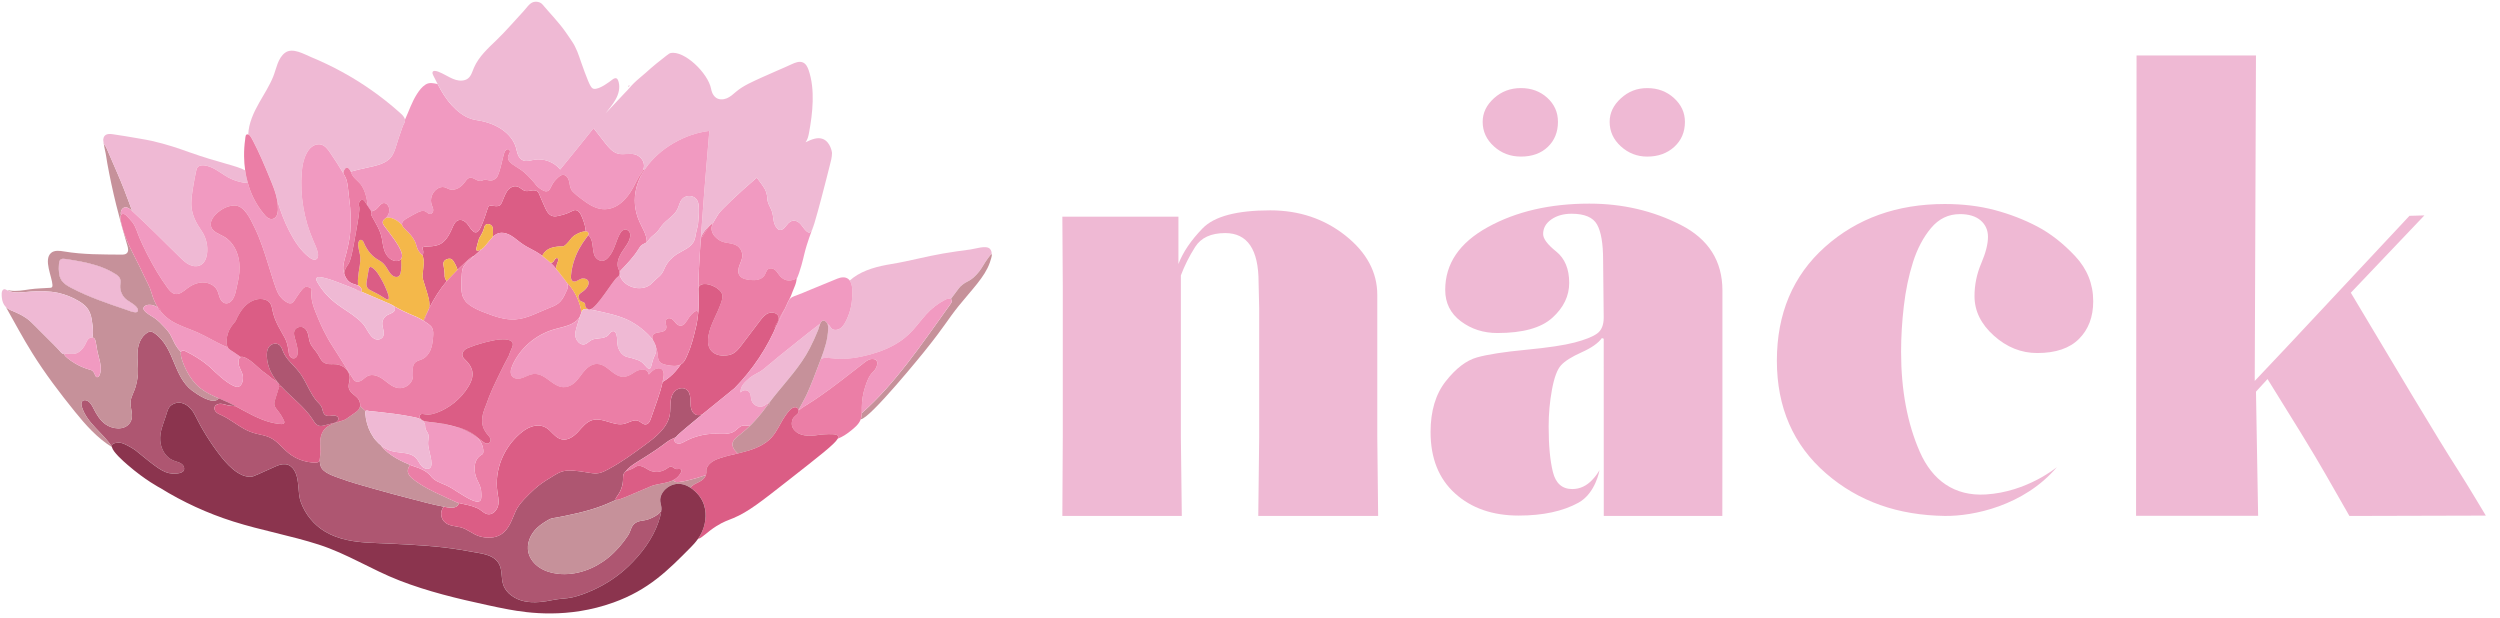 <?xml version="1.0" encoding="UTF-8"?>
<svg id="Layer_1" data-name="Layer 1" xmlns="http://www.w3.org/2000/svg" viewBox="0 0 1496 370">
  <defs>
    <style>
      .cls-1 {
        fill: #b4536f;
      }

      .cls-2 {
        fill: #db5d85;
      }

      .cls-3 {
        fill: #f4b84a;
      }

      .cls-4 {
        fill: #efb9d4;
      }

      .cls-5 {
        fill: #f19ac1;
      }

      .cls-6 {
        fill: #eb7ea6;
      }

      .cls-7 {
        fill: #8b344e;
      }

      .cls-8 {
        fill: none;
      }

      .cls-9 {
        fill: #ae5671;
      }

      .cls-10 {
        fill: #c6919a;
      }
    </style>
  </defs>
  <g>
    <path class="cls-4" d="m1172.76,128.13c-6.84,0-12.58,2.78-17.21,8.31-4.64,5.54-8.24,12.35-10.8,20.4-2.56,8.06-4.39,16.81-5.49,26.26-1.1,9.45-1.65,18.58-1.65,27.39,0,22.92,3.73,42.88,11.2,59.89,7.47,17.01,20.67,26.65,39.49,25.51,24.87-1.51,42.58-16.39,42.58-16.39-19.73,23.23-50.2,29.47-67.08,29.23-27.88-.39-51.61-8.5-71.17-25.5-19.57-17-29.35-39.48-29.35-67.45s9.59-50.88,28.79-68.01c19.2-17.13,43.11-25.69,71.73-25.69,10.76,0,20.67,1.2,29.72,3.59,9.05,2.4,17.55,5.67,25.5,9.83,7.95,4.16,15.53,10.08,22.74,17.76,7.21,7.69,10.82,16.69,10.82,27.02,0,9.32-2.82,16.81-8.47,22.48-5.64,5.67-13.98,8.5-25.02,8.5-9.57,0-18.22-3.46-25.95-10.39-7.73-6.93-11.59-14.79-11.59-23.62,0-6.8,1.34-13.35,4.03-19.65,2.68-6.29,4.03-11.58,4.03-15.87,0-4.03-1.47-7.3-4.39-9.83-2.93-2.51-7.08-3.78-12.45-3.78"/>
    <path class="cls-4" d="m752.96,308.75h71.72l-.51-47.23v-85.02c0-13.6-6.35-25.44-19.04-35.52-12.7-10.07-27.71-15.11-45.04-15.11-20.02,0-33.5,3.59-40.46,10.77-6.96,7.18-11.78,14.3-14.46,21.35v-28.34h-69.46l.26,41.56v90.31l-.26,47.23h71.48l-.56-47.23v-96.73c2.18-5.79,5.02-11.46,8.54-17.01,3.51-5.54,9.51-8.31,17.99-8.31,13.32,0,19.98,9.83,19.98,29.47l.36,15.49v77.08l-.55,47.23Z"/>
    <path class="cls-4" d="m1470.63,280.92c-5.74-8.92-14.83-23.75-27.28-44.49-12.45-20.73-24.66-41.15-36.62-61.26l44.01-46.27-8.91.24s-41.1,43.89-53.98,57.72c-12.87,13.83-25.75,27.52-38.62,41.09l.74-194.76h-71.46l-.29,275.45h73.04l-1.28-74.28,6.91-7.54c6.29,10.05,12.83,20.61,19.62,31.67,6.78,11.06,11.8,19.48,15.08,25.26l14.3,25,81.62-.22s-11.13-18.68-16.87-27.61"/>
    <g>
      <path class="cls-4" d="m1030.7,260.79v-86.93c0-17.71-8.32-30.81-24.96-39.29-16.64-8.48-34.86-12.72-54.68-12.72-23.48,0-43.73,4.68-60.73,14.05-17.01,9.36-25.51,21.88-25.51,37.57,0,7.84,3.12,14.1,9.37,18.79,6.24,4.68,13.52,7.02,21.85,7.02,15.18,0,26.13-3.03,32.87-9.11,6.73-6.08,10.1-13.04,10.1-20.88,0-8.35-2.6-14.62-7.8-18.8-5.21-4.17-7.8-7.65-7.8-10.44,0-3.54,1.63-6.45,4.89-8.73,3.26-2.28,7.31-3.42,12.15-3.42,7.73,0,12.8,2.15,15.22,6.44,2.41,4.29,3.63,11.36,3.63,21.2l.36,34.46c0,4.55-1.34,7.76-4.03,9.65-2.69,1.9-7.14,3.66-13.36,5.3-6.22,1.64-15.93,3.09-29.11,4.36-13.18,1.26-22.95,2.78-29.29,4.55-6.35,1.77-12.58,6.5-18.67,14.2-6.1,7.7-9.15,17.86-9.15,30.48,0,15.66,4.88,27.9,14.65,36.73,9.76,8.83,22.46,13.25,38.08,13.25,14.65,0,26.49-2.63,35.7-7.66,10.39-5.68,12.66-19.53,12.66-19.53-1.1,1.94-2.48,3.83-4.17,5.65-3.5,3.78-7.55,5.67-12.13,5.67-6.04,0-9.9-3.4-11.59-10.2-1.69-6.8-2.54-15.87-2.54-27.22,0-7.56.66-14.93,1.99-22.11,1.33-7.18,3.13-12.03,5.43-14.55,2.29-2.52,6.4-5.1,12.31-7.75,5.92-2.64,9.96-5.49,12.13-8.51l1.09.38.04,106.06h70.94s.05-44.42.05-47.96"/>
      <path class="cls-4" d="m985.73,93.7c6.5,0,11.88-1.94,16.14-5.81,4.25-3.87,6.39-8.87,6.39-14.99,0-5.5-2.19-10.25-6.56-14.22-4.37-3.98-9.7-5.96-15.97-5.96s-11.32,2.04-15.8,6.12c-4.49,4.08-6.72,8.77-6.72,14.07,0,5.71,2.24,10.61,6.72,14.68,4.48,4.08,9.75,6.12,15.8,6.12"/>
      <path class="cls-4" d="m910.09,93.7c6.72,0,12.1-1.94,16.14-5.81,4.03-3.87,6.05-8.87,6.05-14.99,0-5.71-2.13-10.5-6.39-14.38-4.26-3.87-9.53-5.81-15.8-5.81s-11.66,2.04-16.14,6.12c-4.49,4.08-6.72,8.77-6.72,14.07,0,5.71,2.24,10.61,6.72,14.68,4.48,4.08,9.86,6.12,16.14,6.12"/>
    </g>
  </g>
  <g>
    <path class="cls-2" d="m328.55,156.42c-.33-.29-.69-.57-1.04-.87v-.05c.32.27.66.57,1.04.92Z"/>
    <path class="cls-2" d="m333.81,162.08h-.02c-.09-.12-.18-.24-.27-.35.11.11.2.23.29.35Z"/>
    <path class="cls-2" d="m333.84,156.54c-.38.86-.81,2.12-1.19,4.09.24.3.48.6.71.9-1.49-1.82-2.65-3.11-3.83-4.22.18,0,.45-.03.75-.12.66-.26.95-.63,1.53-1.59.39-.66.95-1.41,1.7-1.14.24.09.42.23.51.38.36.53-.03,1.35-.18,1.71Z"/>
    <path class="cls-5" d="m426.49,133.45s.05-.03.06-.03c-.03.01-.05.05-.08.06v-.03h.02Z"/>
    <path class="cls-5" d="m485.83,137.83c-.45,1.17-.98,2.57-1.61,4.43-.99,2.92-2.06,6.15-3.04,10.25-.27,1.22-2.45,10.57-4.55,14.58-.33-.41-1.52.32-1.88.42-.53.15-1.07.26-1.59.32-3.43.39-5.62-1.4-7.39-3.95-.66-.99-1.38-1.97-2.4-2.63s-2.42-.89-3.47-.3c-1.4.81-1.61,2.62-2.46,3.95-.81,1.28-2.25,2.09-3.76,2.46s-3.08.35-4.64.23c-2.51-.2-5.32-.81-6.58-2.89-1.02-1.7-.68-3.83-.02-5.68.65-1.85,1.61-3.65,1.76-5.59.15-1.85-.5-3.74-1.74-5.15-3.07-3.5-8.18-2.09-11.84-4.42-2.68-1.71-4.93-4.12-4.81-7.38.05-1.1.59-2.04.77-3.05.05-.05.08-.08.12-.11.17-.17.26-.32.3-.41.65-1.14,1.25-2.31,2-3.4,0,0,.27-.47.96-1.56,1.25-2.03,11.66-12.08,22.92-21.67.29.41.69.93,1.23,1.65,1.98,2.69,2.98,4.03,3.52,5.09.96,1.83,1.49,3.86,1.56,5.92.09,2.4,1.44,4.54,2.42,6.69,1.04,2.3.92,4.57,1.46,6.97.33,1.52.98,3.02,2.07,4.15.32.32.68.62,1.1.77,1.07.36,2.22-.24,2.99-1.01.92-.95,1.62-2.04,2.55-2.98,2.59-2.55,5.53-1.61,7.63.95,1.07,1.29,1.92,2.77,3.19,3.86.83.72,1.37.83,1.82.75.65-.11,1.11-.69,1.43-1.28Z"/>
    <path class="cls-6" d="m170.11,253.04c-.29.68-1.23.77-1.98.72-5.62-.39-11-2.36-16.04-4.79-.18-.08-.36-.17-.54-.26-3.61-1.77-7.09-3.77-10.64-5.65-1.55-.83-3.13-1.62-4.72-2.37-1.77-.81-3.58-1.58-5.37-2.34-3.85-1.65-7.63-3.4-10.87-5.95-3.62-2.89-6.39-6.69-8.42-10.72-1.68-3.32-3.91-8.81-3.26-10.99.09-.33.26-.59.5-.75.21-.14.47-.18.74-.18.47.02.98.18,1.4.38.18.06.35.15.48.21,9.56,4.69,15.01,10.02,15.01,10.02,1.98,1.94,9.11,9.05,14.26,10.88.44.15,1.38.45,2.28.09,1.86-.72,2.77-3.89,2.36-6.49-.39-2.45-2.19-4.46-2.55-7.29-.06-.63-.06-1.26.05-1.92.12-.74.42-1.52,1.1-1.91.06-.03.14-.06.2-.09h.02c.56-.21,1.2-.12,1.79.08h.02c.35.11.66.24.92.36,4.48,2.07,7.32,6.1,12.52,9.71,1.77,1.23,3.29,2.83,5.17,3.88.51.3,1.11.6,1.61,1.05t.02.02c.18.24.38.48.59.71,0,.01.02.03.02.03.05.05.06.09.08.15.05.06.08.14.11.21.14.39.17.78.12,1.2-.06.51-.21,1.05-.38,1.55-.66,2.12-1.32,4.25-1.98,6.39-.33,1.04-.66,2.12-.51,3.2.21,1.46,1.29,2.68,2.24,3.85,1.4,1.76,2.57,3.68,3.5,5.71.18.42.36.89.2,1.32Z"/>
    <path class="cls-9" d="m416.65,248.21c-2.86-.96-3.5-4.51-3.49-7.41,0-2.92-.12-6.37-2.69-7.91-2.15-1.28-5.12-.44-6.81,1.35-1.67,1.8-2.27,4.3-2.43,6.69-.18,2.4,0,4.84-.42,7.21-1.31,7.72-8.28,13.26-14.76,18.02-7.09,5.22-14.22,10.46-22.06,14.62-3.58,1.89-5.77,2.93-9.75,2.36-4.69-.68-9.62-1.74-14.37-1.56-4.34.15-6.78,2-10.22,4.09-3.62,2.19-6.93,4.31-10.04,7.21-3.88,3.67-8.9,8.24-11.08,13.06-2.22,4.91-3.86,10.9-8.9,13.96-3.67,2.24-8.45,2.25-12.61,1.04-4.09-1.2-7.47-4.48-11.48-5.43-3.53-.84-7.27-.68-9.9-3.58-2.16-2.37-2.21-6.3-.08-8.72l.03-.03c-.32-.06-.63-.12-.93-.18-6.13-1.13-12.13-2.86-18.16-4.39-7.53-1.92-15.01-3.94-22.48-6.06-6.87-1.97-13.83-3.83-20.51-6.3-3.47-1.28-10.58-3.38-11.65-7.44-.3-1.13-.48-2.25-.59-3.37-.11.3-.26.57-.5.78-.57.54-1.46.6-2.25.59-5.71-.09-11.35-2.1-15.72-5.61-3.82-3.05-6.73-7.21-11.18-9.35-2.55-1.23-5.4-1.67-8.13-2.33-2.55-.63-4.93-1.55-7.23-2.8-4.64-2.54-8.73-5.95-13.57-8.21-1.1-.51-2.24-.96-3.13-1.74-.9-.78-1.52-1.98-1.19-3.1.39-1.34,1.98-2.06,3.43-2.07,1.46,0,2.84.51,4.25.84,1.58.36,3.22.5,4.85.57-1.55-.83-3.13-1.62-4.72-2.37-1.77-.81-3.58-1.58-5.37-2.34-.08.2-.18.36-.33.51-3.43,3.5-12.97-3.14-15.62-5.15-5.28-3.98-8.06-10.22-10.45-16.02-2.81-6.82-5.79-14.13-12.08-18.31-.72-.5-1.55-.95-2.43-.9-.66.02-1.28.33-1.83.68-3.86,2.43-5.5,7.12-5.79,11.56-.29,4.42.5,8.87.23,13.29-.18,2.69-.77,5.35-1.53,7.94-.77,2.57-2.43,5.34-2.8,7.95-.59,4.48,2.43,9.23-.6,13.39-3.29,4.51-10.46,3.55-14.47.62-3.19-2.31-5.29-5.74-7.03-9.18-.93-1.85-1.91-3.88-3.8-4.84-.83-.42-1.91-.57-2.69-.06-1.17.77-1.01,2.43-.6,3.73,3.14,9.92,12.5,15.34,17.93,23.79-.06-.44-.02-.83.17-1.14.83-1.4,4.18-1.28,4.43-1.26.95.03,2.01.26,4.61,1.58,3.14,1.61,4.87,2.89,4.87,2.89,12.62,10.29,16.62,13.57,21.93,13.99.45.03,5.92.41,7.05-1.86.27-.54.33-1.22.08-2.06-.33-1.19-1.43-2.06-2.6-2.58-1.16-.54-2.43-.8-3.64-1.28-4.79-1.91-7.57-6.97-7.92-11.93-.38-5.22,1.73-9.8,3.32-14.62.69-2.15,1.25-5.08,3.25-6.54,5.67-4.07,11.6.6,14.01,5.5,4.21,8.58,9.27,16.76,15.15,24.39,3.05,3.95,11.2,14.02,19.25,12.8.47-.08.92-.3,1.35-.47.96-.38,1.89-.8,2.84-1.2,3.11-1.37,6.21-2.74,9.29-4.18.56-.27,1.11-.51,1.7-.74,2.01-.78,4.31-1.2,6.34-.45,1.04.41,1.92,1.07,2.66,1.86.32.36.6.75.86,1.14,1.85,2.89,2.3,6.36,2.6,9.66.3,3.28.42,6.64,1.55,9.77.02.05.05.08.06.14,2.65,7.08,7.71,13.36,14.4,17.36,8.07,4.84,17.85,6.3,27.37,6.72,14.4.63,28.81,1.11,43.13,2.71,7.33.83,14.5,2.1,21.73,3.43,5.32.98,10.48,2.43,12.49,7.92,1.28,3.49.71,7.38,1.85,10.9,1.73,5.32,7.2,8.93,12.89,10.08,5.7,1.16,11.62.27,17.33-.89,3.7-.75,7.48-.68,11.11-1.49,4.21-.95,8.37-2.55,12.28-4.31,7.89-3.53,15.16-8.37,21.34-14.28,7.75-7.41,14.56-16.46,18-26.51.78-2.3,1.53-4.78,1.73-7.2t-.02.05c-.9,2.25-3.11,3.38-5.29,4.51-4.9,2.52-7.27,1.19-10.36,3.31-2.66,1.83-2.39,4.51-4.37,7.51-3.25,4.87-7.11,9.39-11.71,13.14-8.31,6.78-19.34,10.91-30.19,9.68-3.89-.44-7.75-1.58-10.99-3.73-3.22-2.13-5.77-5.32-6.64-8.99-1.23-5.22,1.1-10.79,5.03-14.59,2.15-2.09,4.87-3.79,7.48-5.26,1.35-.75,3.16-.84,4.66-1.13,1.85-.36,3.7-.72,5.55-1.1,4.87-.99,9.72-2.12,14.5-3.55,2.42-.72,4.81-1.53,7.17-2.42.29-.12.56-.23.84-.33,1.83-.72,4.42-1.88,7.32-3.2-.11-.03-.18-.09-.24-.17-.78-.92,2.45-2.81,3.8-8.18,1.11-4.39-.24-6.42,1.73-8.24.03-.03.05-.05.08-.06.09-.14.18-.27.29-.39,1.73-2.24,4.19-3.85,6.6-5.41,2.4-1.56,5.68-3.41,11.89-7.63,5.98-4.07,6.33-5.08,10.05-6.7.42-.18.84-.36,1.25-.51.03,0,.05-.02.06-.03.06-.05.11-.08.15-.11.38-.5.83-.95,1.2-1.31,2.16-2.06,8.22-7.09,14.64-12.37-1.17.47-2.4.66-3.61.26Zm-104.93,103.31v-.03h.02l-.02.03Z"/>
    <path class="cls-9" d="m67.09,267.57s-.09-.06-.14-.11c0-.05-.02-.08-.02-.12.06.08.12.15.15.23Z"/>
    <path class="cls-9" d="m311.72,351.5h.02l-.02.03v-.03Z"/>
    <path class="cls-9" d="m420.6,247.67c-.02.08-.06.12-.12.2h-.02c-.06.03-.14.06-.2.09.11-.09.23-.18.33-.29Z"/>
    <path class="cls-5" d="m384.98,101.68s-.03.08-.05.12c-.17.15-.32.33-.44.51-2.3,3.16-3.88,6.75-5.73,10.17-3.55,6.55-9.74,13.39-18.26,12.68-4.84-.41-8.97-3.4-12.8-6.27-1.77-1.34-3.56-2.75-5.08-4.34-1.32-1.4-1.56-3.28-1.86-5.06-.36-2.03-1.26-4.39-3.37-4.81-1.56-.3-3.1,1.16-4.3,2.33-3.7,3.59-3.38,6.94-5.7,7.45-1.38.32-2.77-.6-4.33-1.65-1.67-1.13-2.69-2.46-3.26-3.34,0,0-2.96-3.67-6.6-6.75-2.48-2.1-6.03-3.5-8.16-5.89-.81-.89-1.31-2.12-.99-3.26.2-.78.75-1.44,1.01-2.21.45-1.31-.59-2.72-2-1.74-.65.44-.98,1.01-1.05,1.19-1.01,2.13-2.9,13.57-4.99,15.68-.09.08-.21.18-.35.29-.17.12-.44.32-.78.56-.02.02-.02.03-.03.03,0,0-.02.02-.05.03-.14.08-.54.3-1.07.48-1.34.47-2.48-.12-3.89-.29-2.07-.23-2.13.98-4.1.65-2.04-.33-3.77-2.31-5.77-1.82-1.19.29-1.95,1.38-2.66,2.36-1.11,1.49-2.42,2.89-4.07,3.79-1.67.92-3.73,1.28-5.53.63-.95-.33-1.8-.93-2.8-1.17-1.56-.39-3.25.21-4.54,1.14-2.89,2.1-4.19,6.03-3.07,9.33.35,1.07.92,2.09.96,3.2.05,1.1-.72,2.36-1.88,2.36s-1.83-1.05-2.83-1.53c-1.53-.77-3.37-.03-4.9.74-2.13,1.08-4.24,2.24-6.3,3.46-1.34.8-2.83,1.88-2.81,3.38,0,.17.02.32.06.47l-.02.02h-.02c-1.89-1.86-4.03-3.46-6.37-4.09-1.17-.33-2.46-.35-3.59.09.17-.14.32-.29.47-.42,1.55-1.5,2.22-3.8,1.7-5.86-.35-1.35-1.47-2.89-3.11-2.83-1.49.06-2.57,1.59-3.46,2.6-.53.6-1.1,1.2-1.8,1.62-.53.3-1.23.35-1.71.69-.15.11-.27.21-.36.35-.8-1.19-1.58-2.37-2.37-3.56-.11-1.76-.38-3.52-.8-5.22-.71-2.81-1.77-5.88-3.73-8.12-1.82-2.07-4.37-3.73-5.28-6.42-.08-.21-.17-.47-.29-.72,3.29-.9,6.61-1.71,9.96-2.43,4.42-.96,9.35-1.88,12.86-4.85,3.35-2.83,4.36-8.54,5.71-12.47.84-2.42,1.68-4.85,2.52-7.27.51-1.49,1.5-2.4,1.34-3.89,2.4-5.2,4.13-10.7,7.29-15.59,1.34-2.07,2.93-4.22,5.08-5.59,2.36-1.49,4.69-.84,7.21-.32h.02c2.37,4.55,5.03,8.96,8.54,12.77,3.07,3.34,7.29,6.78,11.78,8.13,2.66.8,5.55.98,8.22,1.74,2.58.74,5.09,1.7,7.44,2.96,4.94,2.68,9.21,6.9,10.81,12.11.45,1.49.69,3.05,1.26,4.51.59,1.46,1.59,2.86,3.1,3.47,2.04.83,4.36.02,6.54-.38,5.79-1.02,12.07,1.31,15.65,5.79,6.75-8.24,13.42-16.52,20.06-24.83.15.42.44.8.72,1.16,2.06,2.65,4.12,5.26,6.18,7.91,2.09,2.66,4.43,5.5,7.8,6.34,3.23.8,6.75-.45,9.96.42,2.62.71,4.75,2.89,5.31,5.44.38,1.7-.14,3.35-.29,3.85Z"/>
    <path class="cls-5" d="m385.78,101.47c-.75,1.11-1.44,2.27-2.06,3.44-.18-.02-.38-.03-.56-.06.5-.56,1.28-1.58,1.77-3.05.2-.18.41-.32.66-.35.06,0,.12-.02.18.02Z"/>
    <path class="cls-4" d="m385.78,101.47c-.75,1.11-1.44,2.27-2.06,3.44-.18-.02-.38-.03-.56-.06.5-.56,1.28-1.58,1.77-3.05.2-.18.41-.32.66-.35.06,0,.12-.02.18.02Z"/>
    <path class="cls-4" d="m426.01,133.84c-.62.54-1.07.93-1.43,1.31-.42.42-.72.81-1.08,1.34-1.59,2.3-3.2,5.29-4.16,6.39,0-.23.03-.45.05-.68v-.03c.95-2.34,2.81-5.29,6.63-8.33Z"/>
    <path class="cls-4" d="m205.57,103.94s-.05,0-.08.01c-.02-.05-.02-.11-.02-.17.03.05.06.11.09.15Z"/>
    <path class="cls-4" d="m240.98,75.67c-.84,2.42-1.68,4.85-2.52,7.27-1.35,3.94-2.36,9.65-5.71,12.47-3.52,2.98-8.45,3.89-12.86,4.85-3.35.72-6.67,1.53-9.96,2.43-.11-.23-.23-.45-.36-.68-.54-.95-1.29-1.82-2.09-1.74-.71.06-1.29,1.1-1.49,1.44-.39.68-.47,1.28-.48,1.43-.03.23-.03.44-.01.63-.23-.39-.47-.77-.69-1.16-2.25-3.83-4.75-7.53-7.24-11.24-1.38-2.07-3.02-4.31-5.5-4.9-1.83-.45-3.83.12-5.32,1.22-1.5,1.08-2.57,2.65-3.4,4.27-1.74,3.44-2.46,7.27-2.77,11.09-1.1,13.83,1.25,27.91,6.81,40.71,1.1,2.52,2.33,5.03,2.86,7.72.26,1.31.2,2.93-1.01,3.62-1.23.69-2.78-.11-3.91-.95-.05-.03-.11-.08-.15-.12-5.35-4.04-9-9.89-12.01-15.66-3.05-5.83-5.32-12.02-7.21-18.29,0-.03-.01-.06-.01-.09-.77-4.45-2.54-8.78-4.28-13-3.17-7.66-6.34-15.36-10.23-22.75-.54-1.02-1.58-3.4-2.86-3.8h-.02c.21-6.61,3.19-13.08,6.54-19,2.9-5.12,6.15-10.1,8.37-15.56,1.89-4.63,2.74-11.2,7.2-14.38,4.51-3.22,11.38.98,15.68,2.75,12.61,5.22,24.59,11.77,35.66,19.51,5.98,4.19,11.71,8.7,17.12,13.54.87.77,1.95,1.7,2.6,2.78.26.39.44.81.56,1.25.03.15.06.29.06.42.17,1.49-.83,2.4-1.34,3.89Z"/>
    <path class="cls-10" d="m39,212.03c-.14,0-.29-.02-.42-.03.03-.08.08-.14.15-.18.09.08.18.15.27.21Z"/>
    <path class="cls-10" d="m55.25,201.96h.01s.02.03,0,.05c-.01-.02-.01-.03-.01-.05Z"/>
    <path class="cls-10" d="m96.13,186.29c-.57-.71-1.1-1.43-1.56-2.18.41.27.78.56,1.16.89.12.44.26.87.41,1.29Z"/>
    <path class="cls-10" d="m119.96,232.39c-3.62-2.89-6.39-6.69-8.42-10.72-1.68-3.32-3.91-8.81-3.26-10.99-1.25-1.29-2.33-2.71-3.23-4.22-.2-.32-.38-.65-.54-.96-.9-1.68-1.58-3.47-2.54-5.12v-.02c-.15-.3-.33-.57-.51-.86-.9-1.38-2.04-2.62-3.17-3.82-1.76-1.88-3.53-3.77-5.67-5.26-2.09-1.46-4.54-2.54-6.16-4.45-.32-.36-.62-.8-.65-1.28-.08-.93.84-1.7,1.76-2.01,1.86-.65,3.98-.24,5.73.66.44.23.86.48,1.26.77-1.76-2.71-3.02-5.7-3.88-8.9-.96-3.5-3.07-7.06-4.61-10.39-1.71-3.67-3.49-7.3-5.35-10.91-3.76-7.29-7.21-14.53-8.6-22.66-.14-.86-.15-1.91.29-2.6-.09-.36-.15-.74-.17-1.11.05-.05.05-.09.05-.14,0-1.55,1.07-3.2,2.68-3.35,1.37-.11,2.54.83,3.55,1.71.18.17.36.33.54.5-.2-.56-.42-1.19-.69-1.95-.33-.9-.72-1.98-1.22-3.29-.26-.69-.51-1.37-.77-2.06-.62-1.62-1.23-3.25-1.86-4.9-.17-.42-.33-.86-.5-1.28-1.1-2.8-2.28-5.71-3.68-8.91-4.61-10.57-6.87-15.89-6.88-15.92-.26-.32-1.11-1.32-1.5-2.71.27,1.8.75,4.28.86,4.66.62,2.52.92,5.19,1.37,7.75,3.02,16.76,7.17,33.08,12.05,49.42.45,1.53.81,3.4-.39,4.49-.84.77-2.12.81-3.29.8-11.39-.11-22.86.03-34.13-1.88-2.71-.45-5.86-.89-7.89.89-4.61,4,.62,14.29.86,19.16.02.51-.02,1.11-.44,1.43-.27.2-.63.23-.95.26-4.04.29-8.1.33-12.11.89-4,.57-8.03,1.38-12.07.72-.6-.09-1.08-.18-1.32-.06,4.12,2.01,9.26,1.02,13.62.72,5.53-.38,11.15-.42,16.61.74,4.39.95,8.58,2.66,12.4,4.94,1.83,1.1,3.62,2.36,4.93,4.01,1.49,1.88,2.37,4.27,2.75,6.58.44,2.75.93,5.55.83,8.34-.03.95-.15,1.91-.36,2.84.39.05.75.18,1.05.44.47.42.68,1.04.83,1.64.47,1.85.65,3.77,1.01,5.64.78,4.06,2.45,8.04,2.07,12.14-.08.9-.27,1.82-.65,2.66-.3.69-.98,1.44-1.73,1.19-.41-.14-.65-.54-.83-.92-.51-1.08-.89-2.34-1.92-2.99-.45-.3-.99-.44-1.52-.57-4.81-1.35-9.3-3.7-13.12-6.82-.33-.27-2.16-1.64-1.88-2.36-.3-.06-.6-.12-.87-.24-.96-.44-1.49-1.19-1.65-1.41-.75-1.02-5.74-6-15.72-15.93-1.95-1.97-3.65-3.58-6.24-5.09-.9-.54-2.01-1.25-4.43-2.3-2.19-.93-4.55-1.71-6.21-3.38,5.2,9.23,10.19,18.62,15.83,27.64,7.59,12.16,16.37,23.76,25.43,34.96,6.45,7.98,13.39,15.84,22.26,21.31,0-.02,0-.05-.02-.08,0-.05-.02-.08-.02-.12,0-.02-.01-.03-.01-.03-5.43-8.45-14.79-13.87-17.93-23.79-.41-1.29-.57-2.96.6-3.73.78-.51,1.86-.36,2.69.06,1.89.96,2.87,2.99,3.8,4.84,1.74,3.44,3.85,6.87,7.03,9.18,4.01,2.93,11.18,3.89,14.47-.62,3.04-4.16.02-8.91.6-13.39.36-2.62,2.03-5.38,2.8-7.95.77-2.59,1.35-5.25,1.53-7.94.27-4.42-.51-8.87-.23-13.29.29-4.43,1.92-9.12,5.79-11.56.56-.35,1.17-.66,1.83-.68.89-.05,1.71.41,2.43.9,6.3,4.18,9.27,11.48,12.08,18.31,2.39,5.8,5.17,12.04,10.45,16.02,2.65,2.01,12.19,8.66,15.62,5.15.15-.15.26-.32.33-.51-3.85-1.65-7.63-3.4-10.87-5.95Zm-44.31-47.03c-11.27-3.8-22.62-7.63-33.09-13.14-2.1-1.11-4.22-2.34-5.58-4.24-1.98-2.78-1.89-6.42-1.71-9.78.05-1.08.2-2.31,1.11-2.95.8-.54,1.86-.42,2.83-.27,6.15.95,12.44,1.97,18.37,3.82,4.04,1.26,7.91,2.9,11.44,5.17,1.17.74,2.36,1.62,2.84,2.9.48,1.28.14,2.71.06,4.07-.15,2.77.92,5.56,2.89,7.59,1.79,1.86,7.18,4.06,7.68,6.72.62,3.29-5.31.62-6.82.11Z"/>
    <path class="cls-10" d="m67.11,267.59s.03.05.05.06c-.06-.03-.11-.08-.17-.11h-.02s0-.05-.02-.08c0-.05-.02-.08-.02-.12.06.08.12.15.15.23.01,0,.01.02.01.02Z"/>
    <path class="cls-10" d="m79.13,126.33s-.05-.05-.08-.06c-.2-.56-.42-1.19-.69-1.95.26.66.51,1.34.77,2.01Z"/>
    <path class="cls-10" d="m75.66,185.36c-11.27-3.8-22.62-7.63-33.09-13.14-2.1-1.11-4.22-2.34-5.58-4.24-1.98-2.78-1.89-6.42-1.71-9.78.05-1.08.2-2.31,1.11-2.95.8-.54,1.86-.42,2.83-.27,6.15.95,12.44,1.97,18.37,3.82,4.04,1.26,7.91,2.9,11.44,5.17,1.17.74,2.36,1.62,2.84,2.9.48,1.28.14,2.71.06,4.07-.15,2.77.92,5.56,2.89,7.59,1.79,1.86,7.18,4.06,7.68,6.72.62,3.29-5.31.62-6.82.11Z"/>
    <path class="cls-4" d="m460.6,241.95c-.5.33-1.02.62-1.61.86.35-.5.71-.98,1.07-1.46.33.05.53.27.54.6Z"/>
    <path class="cls-4" d="m490.82,193.63c-.54,1.25-.86,2.84-1.26,3.86-1.52,3.8-3.25,7.54-5.14,11.2-2.74,5.23-6.07,9.95-9.75,14.59-1.11,1.41-2.24,2.8-3.37,4.16-3.8,4.6-7.68,9.14-11.24,13.9-.15-.03-.33-.02-.53.06-1.04.33-1.73,1.29-2.83,1.65-1.08.35-2.27.38-3.37.06-1.7-.51-3.1-1.85-3.61-3.46-.59-1.8-.24-4.03-1.65-5.34-.81-.74-2.06-.96-3.13-.65-.74.21-1.4.63-1.92,1.17,0-.08.01-.14.01-.21.11-1.46.53-2.9,1.32-4.13.57-.9,1.31-1.68,2.09-2.42.74-.69,1.47-1.41,2.25-2.04,1.32-1.04,2.77-1.88,4.27-2.66,1.28-.65,2.49-1.32,3.59-2.21.78-.62,1.55-1.25,2.3-1.89,2.36-2,4.72-3.98,7.14-5.92,8-6.36,15.87-12.86,24-19.07.15-.12.42-.39.81-.66Z"/>
    <path class="cls-4" d="m491.15,214.97s-.03.08-.05.11c-.05,0-.09,0-.14.02.06-.05.12-.09.18-.12Z"/>
    <path class="cls-4" d="m593.41,152.13s-.02-.03-.03-.03c-.33-.15-1.22,1.08-2.36,2.66-2.42,3.34-2.92,4.79-4.72,7.2-1.46,1.92-2.83,3.23-3.32,3.7-3.13,2.87-4.4,2.57-7.23,4.84-1.65,1.32-1.46,1.32-6.52,8.07-.09.12-.2.26-.29.38-.83-.45-2.31-.09-3.1.32-4.48,2.27-8.51,5.35-11.8,9.05-3.58,4.01-6.63,8.43-10.63,12.11-5.14,4.76-11.59,8.13-18.35,10.37-7.57,2.49-16.23,4.4-24.26,3.89-4.82-.3-7.33-1.19-9.66.29,2.21-5.94,4.28-11.92,4.39-18.34.01-.87-.02-1.77-.3-2.62-.02-.05-.03-.08-.05-.12,1.89,1.23,1.59,2.34,2.95,3.08,1.46.8,3.37.45,4.73-.5,1.37-.93,2.25-2.36,3.02-3.77,2.3-4.28,3.65-9.05,3.98-13.84.2-2.99.63-8.13-1.4-10.96.68-.63,1.38-1.2,2.09-1.73,6.55-4.84,14.95-6.9,23.02-8.21,10.31-1.68,20.39-4.51,30.76-6.27,5.46-.92,10.94-1.73,16.46-2.43,2.72-.33,9.27-2.63,11.5-.44.87.86,1.19,2.09,1.1,3.29Z"/>
    <path class="cls-4" d="m117.39,102.16c.17-.72.35-1.49.83-2.07.95-1.17,2.74-1.34,4.28-1.11,4.73.68,8.51,3.76,12.37,6.19,4.1,2.57,8.6,4.03,13.45,4.36-.72-2.48-1.25-5.02-1.61-7.57-5.05-2.86-15.51-4.48-33.45-10.87-6.31-2.24-13.12-4.67-22.45-6.78-2.36-.54-4.46-.86-8.49-1.58-4.87-.86-9.74-1.65-14.62-2.37-1.37-.21-3.59-.5-4.9.75-.75.71-.93,1.7-.99,2.22-.02.12-.03.23-.03.29,0,.33.08.92.18,1.59v.05c.39,1.38,1.25,2.39,1.5,2.71.02.03,2.27,5.35,6.88,15.92,1.4,3.2,2.58,6.12,3.68,8.91.17.42.33.86.5,1.28.63,1.65,1.25,3.28,1.86,4.9.26.69.51,1.37.77,2.06.5,1.31.89,2.39,1.22,3.29.26.66.51,1.34.77,2.01,9.9,8.93,19.15,18.55,28.71,27.79,1.62,1.58,3.29,3.19,5.35,4.21,2.07,1.02,4.66,1.37,6.7.33,2.43-1.22,3.56-3.95,3.95-6.54.75-4.88-.48-10.02-3.32-14.13-2.99-4.31-5.53-9-5.95-14.28-.33-4.21.45-8.69,1.14-12.82.48-2.93,1.04-5.83,1.68-8.73Z"/>
    <path class="cls-4" d="m61.77,83.62c0,.33.08.92.18,1.59-.14-.5-.21-1.02-.18-1.59Z"/>
    <path class="cls-4" d="m79.13,126.33s-.05-.05-.08-.06c-.2-.56-.42-1.19-.69-1.95.26.66.51,1.34.77,2.01Z"/>
    <path class="cls-6" d="m476.53,168.17c-.06.39-.17.77-.26,1.14-.51,1.91-1.46,3.61-2.1,5.46-.87,2.57-.71,1.86-2.01,4.72-.47.69-.9,1.67-1.62,3.35-.47,1.05-.89,1.83-.93,1.97-1.77,2.83-3.2,5.73-3.61,6.69-.06.09-.12.17-.17.26.21-.83.26-1.65-.05-2.45-.66-1.76-2.84-2.49-4.81-2.21-.42.06-.83.18-1.22.3-2.18.9-3.68,2.81-5.06,4.64-3.71,4.9-7.44,9.81-11.17,14.73-3.11,4.09-5.29,6.04-10.91,6-2.68-.02-5.44-1.01-7.12-3.01-1.98-2.37-2.12-5.71-1.61-8.72,1.17-6.97,5.28-13.05,7.53-19.7.69-1.98,1.2-3.79.62-5.49-.17-.45-.56-1.32-1.71-2.37-2.99-2.78-8.99-4.82-11.56-2.62-.41.35-.66.89-.83,1.71v-.02c-.01-5.26.38-14.44,1.41-29.67v-.02c.96-1.1,2.57-4.09,4.16-6.39.36-.53.66-.92,1.08-1.34.36-.38.81-.77,1.43-1.31.09-.06.18-.14.27-.21.03-.03.08-.06.12-.11.02-.01.05-.03.08-.05.03-.02.05-.05.08-.06-.18,1.01-.72,1.95-.77,3.05-.12,3.26,2.13,5.67,4.81,7.38,3.67,2.33,8.78.92,11.84,4.42,1.25,1.41,1.89,3.31,1.74,5.15-.15,1.94-1.11,3.74-1.76,5.59-.66,1.85-1.01,3.98.02,5.68,1.26,2.07,4.07,2.69,6.58,2.89,1.56.12,3.14.15,4.64-.23s2.95-1.19,3.76-2.46c.86-1.34,1.07-3.14,2.46-3.95,1.05-.59,2.45-.36,3.47.3s1.74,1.64,2.4,2.63c1.77,2.55,3.97,4.34,7.39,3.95.53-.06,1.07-.17,1.59-.32.36-.11,1.55-.83,1.88-.42.01,0,.01.02.03.03.14.26-.08.81-.14,1.05Z"/>
    <path class="cls-6" d="m426.01,133.84c-.62.54-1.07.93-1.43,1.31-.42.42-.72.81-1.08,1.34-1.59,2.3-3.2,5.29-4.16,6.39,0-.23.03-.45.05-.68v-.03c.95-2.34,2.81-5.29,6.63-8.33Z"/>
    <path class="cls-6" d="m472.15,179.49c-.06.15-.14.3-.21.47-1.05,2.34-2.46,5.34-4.27,8.82-.77,1.79-1.61,3.4-2.48,4.81-.02.03-.02.05-.03.06v.02c-.63,1.05-1.26,2-1.86,2.84.71-1.64,1.41-3.08,2.52-4.75.05-.09.11-.17.17-.26.41-.96,1.83-3.86,3.61-6.69.05-.14.47-.92.93-1.97.72-1.68,1.16-2.66,1.62-3.35Z"/>
    <path class="cls-4" d="m497.87,91.49c.02,2.63-.75,5.19-1.38,7.71-.66,2.74-1.35,5.46-2.07,8.19-1.2,4.64-4.61,18-6.93,25.67-.08.26-.14.5-.21.72-.44,1.4-.89,2.55-1.43,4.01-.01.02-.01.03-.01.03-.32.59-.78,1.17-1.43,1.28-.45.08-.99-.03-1.82-.75-1.26-1.1-2.12-2.57-3.19-3.86-2.1-2.55-5.05-3.5-7.63-.95-.93.93-1.64,2.03-2.55,2.98-.77.77-1.92,1.37-2.99,1.01-.42-.15-.78-.45-1.1-.77-1.1-1.13-1.74-2.63-2.07-4.15-.54-2.4-.42-4.67-1.46-6.97-.98-2.15-2.33-4.28-2.42-6.69-.08-2.06-.6-4.09-1.56-5.92-.54-1.07-1.53-2.4-3.52-5.09-.54-.72-.95-1.25-1.23-1.65-11.26,9.59-21.67,19.64-22.92,21.67-.69,1.1-.96,1.56-.96,1.56-.75,1.08-1.35,2.25-2,3.4-.05.09-.14.24-.3.41-.05.03-.08.06-.12.11-.02,0-.03.01-.06.03h-.02s-.05.05-.08.08c-.05.05-.09.08-.12.11-.09.08-.18.15-.27.21-3.82,3.04-5.68,5.98-6.63,8.33,1.01-14.92,2.63-35.56,5.08-63.84-14.56,1.65-29.8,10.34-38.16,22.36-.18.26-.36.51-.53.78-.06-.03-.12-.02-.18-.02-.26.03-.47.17-.66.35.02-.05.03-.08.05-.12.15-.5.66-2.15.29-3.85-.56-2.55-2.69-4.73-5.31-5.44-3.22-.87-6.73.38-9.96-.42-3.37-.84-5.71-3.68-7.8-6.34-2.06-2.65-4.12-5.26-6.18-7.91-.29-.36-.57-.74-.72-1.16-6.64,8.31-13.32,16.59-20.06,24.83-3.58-4.48-9.86-6.81-15.65-5.79-2.18.39-4.49,1.2-6.54.38-1.5-.62-2.51-2.01-3.1-3.47-.57-1.46-.81-3.02-1.26-4.51-1.59-5.22-5.86-9.44-10.81-12.11-2.34-1.26-4.85-2.22-7.44-2.96-2.68-.77-5.56-.95-8.22-1.74-4.49-1.35-8.72-4.79-11.78-8.13-3.5-3.82-6.16-8.22-8.54-12.77h-.01c-.9-1.71-1.76-3.44-2.62-5.17-.32-.63-.65-1.37-.41-2.03.75-2,5.82.84,6.93,1.41,2.31,1.16,4.54,2.57,7.05,3.28,2.3.65,5.17.66,7.15-.83,2.01-1.53,2.68-4.3,3.62-6.48,2.86-6.61,8.4-11.6,13.57-16.58,5.71-5.53,10.85-11.59,16.26-17.39,1.53-1.65,3.29-4.48,5.52-5.23,1.89-.63,4.37-.17,5.65,1.35,4.66,5.52,9.78,10.69,13.92,16.61,5.02,7.21,5.02,7.56,5.56,8.61,2.19,4.31,2.57,6.67,5.83,15.4,3.14,8.42,4.04,9.62,5.4,9.86,3.28.59,9.71-4.42,10.88-5.34,2.45-1.91,3.46-1.05,4.09,1.71.35,1.5.33,3.11.06,4.69-.17.96-.44,1.91-.8,2.83-1.31,3.38-3.64,6.31-5.92,9.18-.42.53-.84,1.05-1.26,1.58,1.38-1.44,2.77-2.9,4.15-4.36,2.46-2.6,4.91-5.22,7.36-7.82,1.94-1.86,3.55-4.01,5.44-5.86,2.25-2.19,4.76-4.16,7.14-6.25,2.06-1.8,4.07-3.71,6.24-5.4,5.06-3.91,7.39-6.09,8.52-6.34,8.19-1.8,22.5,11.98,24.3,21.43.18.95.72,3.59,2.83,5.2,1.8,1.38,4.45,1.31,6.55.44,2.1-.89,3.82-2.43,5.53-3.92,4.34-3.74,10.32-6.21,15.57-8.64,5.88-2.72,11.92-5.14,17.81-7.88,2.07-.96,4.49-1.92,6.6-1.04,1.89.78,2.84,2.8,3.49,4.67,3.95,11.59,2.39,25.68.2,37.51-.38,1.97-.83,3.98-2.06,5.59,3.83-1.85,7.3-3.19,10.4-1.94,4.55,1.82,5.43,8.04,5.43,8.33Z"/>
    <path class="cls-4" d="m487.27,133.78c-.38,1.22-.72,2.25-1.01,3.07-.09.24-.24.6-.42.95.54-1.46.99-2.62,1.43-4.01Z"/>
    <path class="cls-5" d="m472.15,179.49c-.06.15-.14.3-.21.47-1.05,2.34-2.46,5.34-4.27,8.82-.77,1.79-1.61,3.4-2.48,4.81-.02.03-.02.05-.03.06v.02c-.63,1.05-1.26,2-1.86,2.84.71-1.64,1.41-3.08,2.52-4.75.05-.09.11-.17.17-.26.41-.96,1.83-3.86,3.61-6.69.05-.14.47-.92.93-1.97.72-1.68,1.16-2.66,1.62-3.35Z"/>
    <path class="cls-10" d="m592.25,157.28c-2.9,8.43-11.03,16.41-18.56,25.77-6.82,8.49-8.18,11.87-20.21,26.84-.17.21-.32.39-.45.56-.11.14-.18.23-.18.23-.09.12-32.37,40.08-37.78,40.22.42-1.19.57-2.42.62-3.68,9.96-8.76,18.64-18.77,26.75-29.14,9.18-11.74,17.54-23.97,26.26-36.02.41-.57.83-1.16.86-1.85.02-.38-.06-.68-.21-.89-.09-.15-.23-.27-.39-.36.09-.12.2-.26.29-.38,5.06-6.75,4.87-6.75,6.52-8.07,2.83-2.27,4.1-1.97,7.23-4.84.5-.47,1.86-1.77,3.32-3.7,1.8-2.4,2.3-3.86,4.72-7.2,1.14-1.58,2.03-2.81,2.36-2.66.01,0,.03.03.03.03.48.38-.81,4.13-1.16,5.14Z"/>
    <path class="cls-4" d="m376.13,51.2c.26-.01.51-.02.78-.02-.26.39-.55.74-1.06.83.09-.27.18-.54.28-.8Z"/>
    <path class="cls-4" d="m412.49,35.51c-.15-.18-.3-.38-.45-.56.16.18.3.36.45.56Z"/>
    <path class="cls-4" d="m373.77,53.61c-.13.11-.27.21-.39.32.13-.1.26-.21.39-.32Z"/>
    <path class="cls-10" d="m422.39,284.28c-1.59,4.52-7.32,4.49-9.15,7.59-2.39-1.56-5.44-2.74-8.88-2.22-3.44.51-6.91,2.99-8.45,6.15-.02.02-.03.03-.03.05-.26.48-.47.99-.59,1.53-.05.21-.09.42-.11.62-.02,0-.02.01,0,.03-.06.29-.09.6-.11.9-.08,1.73.59,3.16.72,4.81.03.33.05.66.02,1.02-.02.12-.02.26-.03.38t-.01.03s0,.02-.02.05c-.9,2.25-3.11,3.38-5.29,4.51-4.9,2.52-7.27,1.19-10.36,3.31-2.66,1.83-2.39,4.51-4.37,7.51-3.25,4.87-7.11,9.39-11.71,13.14-8.31,6.78-19.34,10.91-30.19,9.68-3.89-.44-7.75-1.58-10.99-3.73-3.22-2.13-5.77-5.32-6.64-8.99-1.23-5.22,1.1-10.79,5.03-14.59,2.15-2.09,4.87-3.79,7.48-5.26,1.35-.75,3.16-.84,4.66-1.13,1.85-.36,3.7-.72,5.55-1.1,4.87-.99,9.72-2.12,14.5-3.55,2.42-.72,4.81-1.53,7.17-2.42.29-.12.56-.23.84-.33,1.83-.72,4.42-1.88,7.32-3.2h.02c.11.05.23.06.39.06,1.44-.02,5.53-1.79,17.85-7.08,1.97-.84,2.93-1.26,2.98-1.28,4.15-1.44,9.2-1.5,13.03-3.53.05.18.14.35.26.5.63.8,1.85.83,2.87.72,2.03-.21,4.04-.65,6.03-1.14,3.4-.84,6.85-1.82,10.2-3.02Z"/>
    <path class="cls-10" d="m403.28,287.09c-.08.05-.15.09-.24.14-.02-.03-.03-.06-.03-.11.09-.02.18-.03.27-.03Z"/>
    <path class="cls-2" d="m465.83,191.75c-1.11,1.67-1.82,3.11-2.52,4.75.6-.84,1.23-1.79,1.86-2.84-5.91,14.32-14.71,27.53-25.73,38.73-.36.29-1.04.83-1.97,1.58v.02c-3.44,2.77-10.29,8.3-16.83,13.66-.02.01-.02.03-.03.03-.11.11-.23.2-.33.29h-.02c-1.17.47-2.4.66-3.61.26-2.86-.96-3.5-4.51-3.49-7.41,0-2.92-.12-6.37-2.69-7.91-2.15-1.28-5.12-.44-6.81,1.35-1.67,1.8-2.27,4.3-2.43,6.69-.18,2.4,0,4.84-.42,7.21-1.31,7.72-8.28,13.26-14.76,18.02-7.09,5.22-14.22,10.46-22.06,14.62-3.58,1.89-5.77,2.93-9.75,2.36-4.69-.68-9.62-1.74-14.37-1.56-4.34.15-6.78,2-10.22,4.09-3.62,2.19-6.93,4.31-10.04,7.21-3.88,3.67-8.9,8.24-11.08,13.06-2.22,4.91-3.86,10.9-8.9,13.96-3.67,2.24-8.45,2.25-12.61,1.04-4.09-1.2-7.47-4.48-11.48-5.43-3.53-.84-7.27-.68-9.9-3.58-2.16-2.37-2.21-6.3-.08-8.72l.03-.03c.66.14,1.34.27,2.03.38h.02c1.46.24,2.95.36,4.27.03,1.26-.3,2.43-1.2,2.62-2.42.02-.06.02-.12.02-.18,4.81,1.16,7.26,1.31,11.3,3.17,1.62.77,2.89,2.13,4.46,2.98,4.01,2.13,7.5-1.92,7.95-5.5.32-2.52-.29-5.06-.65-7.6-1.73-12.59,3.5-25.74,13.26-34.31,2.16-1.91,4.57-3.62,7.35-4.51,4.07-1.31,7.69-.59,10.75,2.37,2.19,2.13,4.3,4.76,7.38,5.34,3.71.69,7.18-1.97,9.68-4.7,2.49-2.74,4.91-5.92,8.57-6.91,6.21-1.7,12.67,3.8,18.92,2.27,2.86-.71,5.71-2.84,8.43-1.76,1.59.63,2.83,2.3,4.52,2.1,1.67-.18,2.49-1.97,3.01-3.49,2.4-7.2,5.41-14.47,7.03-21.91,1.53-.89,2.99-1.91,4.39-3.1,2.62-2.24,4.72-4.75,6.46-7.38,2.25-1.31,3.05-3.7,4.06-5.89,1.14-2.52,1.77-4.37,2.84-7.86.66-2.19,1.17-4.3,2.18-8.49.17-.65.56-2.28.87-4.46.03-.23.06-.44.09-.65.12-.83.21-1.53.27-2.13.15-1.11.23-1.98.27-2.58.41-5.06.14-8.85.08-9.77-.06-.9-.09-2.09-.09-3.59,0-.02,0-.05.02-.06.17-.83.42-1.37.83-1.71,2.57-2.21,8.57-.17,11.56,2.62,1.16,1.05,1.55,1.92,1.71,2.37.59,1.7.08,3.5-.62,5.49-2.25,6.66-6.36,12.73-7.53,19.7-.51,3.01-.38,6.34,1.61,8.72,1.68,2,4.45,2.99,7.12,3.01,5.62.05,7.8-1.91,10.91-6,3.73-4.91,7.45-9.83,11.17-14.73,1.38-1.83,2.89-3.74,5.06-4.64.39-.12.8-.24,1.22-.3,1.97-.29,4.15.45,4.81,2.21.3.8.26,1.62.05,2.45Z"/>
    <path class="cls-2" d="m274.54,300.97s.02.03,0,.05c-.03,0-.05-.01-.08-.01-.09-.02-.18-.05-.27-.06.11,0,.23.02.35.03Z"/>
    <path class="cls-2" d="m420.6,247.67c-.02.08-.06.12-.12.2h-.02c-.06.03-.14.06-.2.09.11-.09.23-.18.33-.29Z"/>
    <path class="cls-2" d="m465.83,191.75c-.15.63-.39,1.25-.63,1.83-.02.03-.02.05-.03.06v.02c-.63,1.05-1.26,2-1.86,2.84.71-1.64,1.41-3.08,2.52-4.75Z"/>
    <path class="cls-10" d="m245.67,278.3c-.08-.03-.14-.06-.21-.09l.05-.05c.06.05.12.09.17.14Z"/>
    <path class="cls-10" d="m274.54,301.01c0,.06,0,.12-.02.18-.18,1.22-1.35,2.12-2.62,2.42-1.32.33-2.81.21-4.27-.03h-.02c-.69-.11-1.37-.24-2.03-.38-.32-.06-.63-.12-.93-.18-6.13-1.13-12.13-2.86-18.16-4.39-7.53-1.92-15.01-3.94-22.48-6.06-6.87-1.97-13.83-3.83-20.51-6.3-3.47-1.28-10.58-3.38-11.65-7.44-.3-1.13-.48-2.25-.59-3.37v-.02l.57-5.06c-.03-1.7-.2-3.41-.23-5.11-.03-1.56.03-5.94,3.01-8.87,2.09-2.07,5.38-3.17,6.16-3.43.26-.08,1.94-.63,4.07-1.29.05-.01.08-.01.12-.03.12-.03.24-.08.35-.11.08-.02.17-.05.24-.08,1.25-.45,2.25-1.25,3.4-2.04,1.01-.71,2.03-1.43,3.04-2.13.93-.63,1.85-1.28,2.55-2.15.53-.65.84-1.4.96-2.19.53.5,1.04,1.01,1.58,1.5.57.54,1.16,1.05,1.73,1.53-.3.38-.27.95-.24,1.37.32,4.07,1.37,8.1,3.32,11.74.42.78.87,1.53,1.37,2.25.06.15.14.29.23.42.42.66.84,1.2,1.34,1.68.96,1.16,2.03,2.22,3.22,3.14v.02c.14.23.3.44.39.56,4.33,5.59,13.11,9.5,17.01,11.03-.89,1.16-1.58,2.59-1.4,4.01.26,2.06,1.85,3.49,2.9,4.33,5.7,4.57,12.97,7.92,16.34,9.47,9.14,4.22,10.01,4.67,10.9,4.91.09.02.18.05.27.06.03,0,.05.01.08.01Z"/>
    <path class="cls-10" d="m274.54,300.97s.02.03,0,.05c-.03,0-.05-.01-.08-.01-.09-.02-.18-.05-.27-.06.11,0,.23.02.35.03Z"/>
    <path class="cls-6" d="m438.46,264.85c-.62,2.25.93,4.52,2.69,6.12.14.12.27.24.42.36-3.55.84-7.11,1.62-10.55,2.75-3.52,1.14-6.64,2.87-7.95,5.74-.81,1.79-.08,2.24-.53,3.97-.02.08-.03.15-.06.24-.03.09-.06.17-.09.26-3.35,1.2-6.81,2.18-10.2,3.02-1.98.5-4,.93-6.03,1.14-1.02.11-2.24.08-2.87-.72-.12-.15-.21-.32-.26-.5.09-.05.17-.09.24-.14,1.4-.78,2.63-1.83,3.58-3.34.42-.68,1.55-2.09.68-2.81-.53-.42-1.25-.33-1.88-.27-.78.08-1.32.06-2.03-.39-.65-.41-1.25-.95-2.01-1.05-1.02-.15-1.76.75-3.41,1.7-.39.23-2.69,1.52-5.43,1.5-2.18-.02-3.92-.89-4.57-1.2-1.52-.77-2.57-1.77-4.61-2.31-.45-.14-.86-.2-1.22-.2h-.02c-.14,0-.26.02-.39.03-1.13.14-1.91.69-2.21.92-2.42,1.71-4.13,1.43-5.62,2.75.09-.14.18-.27.29-.39,1.73-2.24,4.19-3.85,6.6-5.41,2.4-1.56,5.68-3.41,11.89-7.63,5.98-4.07,6.33-5.08,10.05-6.7.42-.18.84-.36,1.25-.51.03,0,.05-.02.06-.03.03,0,.06-.02.08-.02-.54.71-.92,1.5-.71,2.19.36,1.13,1.76,1.67,2.98,1.52,1.22-.14,2.28-.77,3.34-1.35,5.58-3.04,11.99-4.63,18.38-4.54,3.86.05,8.1.6,11.26-1.55,1.62-1.11,2.86-2.89,4.79-3.31,1.46-.33,2.96.2,4.45.11-2.27,2.22-4.75,4.25-7.21,6.24-1.31,1.07-2.72,2.22-3.16,3.82Z"/>
    <path class="cls-6" d="m403.28,287.09c-.08.05-.15.09-.24.14-.02-.03-.03-.06-.03-.11.09-.02.18-.03.27-.03Z"/>
    <path class="cls-6" d="m449.1,254.54c.02.08,0,.15,0,.24-.03.01-.05.01-.08.01-.06,0-.14.02-.2,0,.09-.08.18-.17.27-.26Z"/>
    <path class="cls-2" d="m168.39,231.31c-.33.03-.66-.02-.98-.12-.12-.05-.24-.09-.36-.17.05-.42.01-.81-.12-1.2-.03-.08-.06-.15-.11-.21.05.01.09.05.12.08h.02c.45.56.93,1.1,1.43,1.62Z"/>
    <path class="cls-5" d="m509.88,178.87c-.33,4.79-1.68,9.56-3.98,13.84-.77,1.41-1.65,2.84-3.02,3.77-1.37.95-3.28,1.29-4.73.5-1.35-.74-1.05-1.85-2.95-3.08h-.02c-.51-1.29-2.24-2.89-3.58-1.52-.3.32-.56.75-.77,1.23-.02,0-.02.02-.02.02-.39.27-.66.54-.81.66-8.13,6.21-16.01,12.71-24,19.07-2.42,1.94-4.78,3.92-7.14,5.92-.75.65-1.52,1.28-2.3,1.89-1.1.89-2.31,1.56-3.59,2.21-1.5.78-2.95,1.62-4.27,2.66-.78.63-1.52,1.35-2.25,2.04-.78.74-1.52,1.52-2.09,2.42-.8,1.23-1.22,2.68-1.32,4.13,0,.08-.01.14-.01.21.53-.54,1.19-.96,1.92-1.17,1.07-.32,2.31-.09,3.13.65,1.41,1.31,1.07,3.53,1.65,5.34.51,1.61,1.91,2.95,3.61,3.46,1.1.32,2.28.29,3.37-.06,1.1-.36,1.79-1.32,2.83-1.65.2-.08.38-.09.53-.06-.36.48-.72.96-1.07,1.46-.35.45-.68.9-.99,1.37-1.95,2.78-6.07,7.56-8.52,10.01-.12.12-.24.24-.38.36-.09.09-.18.18-.27.26-1.49.09-2.99-.44-4.45-.11-1.94.42-3.17,2.19-4.79,3.31-3.16,2.15-7.39,1.59-11.26,1.55-6.39-.09-12.8,1.5-18.38,4.54-1.05.59-2.12,1.22-3.34,1.35-1.22.15-2.62-.39-2.98-1.52-.21-.69.17-1.49.71-2.19.03-.03.05-.06.08-.09.38-.5.83-.95,1.2-1.31,2.16-2.06,8.22-7.09,14.64-12.37h.02c.06-.03.14-.06.2-.09h.02c.06-.08.11-.12.12-.2.02,0,.02-.02.03-.03,6.54-5.37,13.39-10.9,16.83-13.66v-.02c.93-.75,1.61-1.29,1.97-1.58,11.02-11.2,19.82-24.41,25.73-38.73v-.02s.02-.03.03-.06c.87-1.41,1.71-3.02,2.48-4.81,1.8-3.49,3.22-6.48,4.27-8.82.08-.17.15-.32.21-.47.09-.14.2-.27.29-.39,1.04-1.26,2.39-1.68,3.79-2.19,2.8-.98,5.49-2.22,8.24-3.34,5.56-2.27,11.11-4.57,16.65-6.84,2.1-.86,4.73-1.19,6.46.23.35.27.65.6.9.96,2.03,2.83,1.59,7.97,1.4,10.96Z"/>
    <path class="cls-5" d="m420.6,247.67c-.02.08-.06.12-.12.2h-.02c-.06.03-.14.06-.2.09.11-.09.23-.18.33-.29Z"/>
    <path class="cls-5" d="m449.1,254.54c.02.08,0,.15,0,.24-.03.01-.05.01-.08.01-.06,0-.14.02-.2,0,.09-.08.18-.17.27-.26Z"/>
    <path class="cls-5" d="m460.6,241.95c-.5.33-1.02.62-1.61.86.35-.5.71-.98,1.07-1.46.33.05.53.27.54.6Z"/>
    <path class="cls-2" d="m406.85,283.76c-.95,1.5-2.18,2.55-3.58,3.34-.09,0-.18.01-.27.03,0,.05.01.08.03.11-3.83,2.03-8.88,2.09-13.03,3.53-.05.01-1.01.44-2.98,1.28-12.32,5.29-16.41,7.06-17.85,7.08-.17,0-.29-.02-.39-.06h-.02c-.11-.03-.18-.09-.24-.17-.78-.92,2.45-2.81,3.8-8.18,1.11-4.39-.24-6.42,1.73-8.24.03-.03.05-.05.08-.06,1.49-1.32,3.2-1.04,5.62-2.75.3-.23,1.08-.78,2.21-.92.14-.01.26-.03.39-.03h.02c.36,0,.77.06,1.22.2,2.04.54,3.1,1.55,4.61,2.31.65.32,2.39,1.19,4.57,1.2,2.74.02,5.03-1.28,5.43-1.5,1.65-.95,2.39-1.85,3.41-1.7.77.11,1.37.65,2.01,1.05.71.45,1.25.47,2.03.39.63-.06,1.35-.15,1.88.27.87.72-.26,2.13-.68,2.81Z"/>
    <path class="cls-2" d="m403.28,287.09c-.08.05-.15.09-.24.14-.02-.03-.03-.06-.03-.11.09-.02.18-.03.27-.03Z"/>
    <path class="cls-1" d="m311.73,351.5l-.02.03v-.03h.02Z"/>
    <path class="cls-2" d="m324.52,153.13s-.03.05-.05.08h-.01s.03-.06.05-.09c0,0,0,.02.02.02Z"/>
    <path class="cls-2" d="m288.18,149.07s-.05.06-.06.09v.02s-.05.02-.06.02c.05-.03.09-.08.12-.12Z"/>
    <path class="cls-2" d="m256.61,184.9c-.09.18-.17.36-.24.53v-.06c.08-.17.15-.32.24-.47Z"/>
    <path class="cls-2" d="m350.61,138.58c-.41-.05-.89-.05-1.43.02-.98.12-1.73.41-2.59.81-.23.09-.47.21-.72.33-.68.33-1.52.74-2.39,1.38-1.91,1.4-1.95,2.42-4.54,4.97-.74.71-1.34,1.25-2.25,1.41-.6.12-.89-.02-1.97.02-.92.03-1.59.14-2.19.23-1.22.21-2.99.51-4.67,1.55-1.85,1.14-2.84,2.72-3.35,3.82-5.53-4.1-7.79-4.04-13.21-8.06-.53-.39-1.05-.81-1.58-1.22-.05-.03-.08-.08-.11-.11-.03-.02-.05-.03-.08-.03-1.1-.89-2.21-1.76-3.41-2.49-1.83-1.13-3.94-1.98-6.13-1.92-1.95.06-3.67,1.04-5.17,2.39v-.05c.32-.77.15-1.61.15-2.42,0-.35,0-.68-.02-1.02-.02-.33-.03-.68-.05-1.02-.01-.62-.06-1.22-.45-1.8-.63-.93-1.68-1.19-1.79-1.22-.24-.05-1.04-.23-1.73.14-.92.47-1.16,1.61-1.25,2.06-.32,1.34-1.07,3.31-2.98,6.28-.29.92-.63,2.12-1.04,3.53-.75,2.68-.86,3.32-.5,3.64.65.56,2.3-.29,2.84-.59-1.32,1.32-2.75,2.57-4.18,3.8-2.46.83-6.42,5.09-7.86,6.37-.75.66-1.46,1.34-2.16,2.03-.42-1.25-1.26-3.41-2.54-5.23-.06-.09-.12-.18-.21-.27-.06-.11-.15-.2-.24-.29s-.17-.17-.24-.23c-.17-.14-.33-.26-.51-.35-.26-.14-.53-.21-.81-.24-.51-.06-1.05.03-1.62.23-.26.09-.5.2-.72.3-.2.09-.41.23-.6.39-.12.09-.23.2-.33.32-.09.11-.18.23-.26.35-.03.03-.06.08-.08.11-.3.56-.33,1.1-.35,1.26-.03.41.05.72.08.84.2.98.63,3.56.69,5.59.02.93-.05,1.08.08,1.64.21,1.05.77,1.86,1.19,2.39-4.07,4.87-7.44,10.19-10.28,15.77-.09.17-.18.33-.26.48-.05.09-.09.15-.14.24.92-3.49-.45-7.41-1.46-10.76-1.1-3.67-1.67-5.5-1.86-6.06-.09-.29-.36-1.04-.45-2.07-.06-.66-.02-1.17,0-1.41.2-2.31.62-5.15.69-6.72.05-1.16-.05-2.8-.69-4.87v.02c.21-.51.45-1.29.41-2.25-.06-1.34-.62-1.71-.51-2.22.36-1.68,6.75.12,11.21-2.65,2.25-1.41,4.33-3.82,6.7-9.38.81-1.89,1.76-4.12,3.83-4.64,1.8-.47,3.67.63,4.88,2,1.2,1.37,2.01,3.04,3.31,4.33.99,1.01,1.67,1.02,2.06,1.01,1.22-.09,2.03-1.43,2.39-2.07,1.29-2.25,2.89-6.73,4.33-11.26,0-.02,0-.03.01-.05.11-.2.23-.48.3-.77,0,0,.3-1.02.51-1.34,0,0,.18-.17.42-.3,1.32-.72,4.09.8,6.19-.26.87-.44,1.02-.89,2.87-5.35.47-1.13.98-2.25,1.67-3.26.02-.05.05-.08.09-.12.11-.14.23-.29.33-.44.01-.03.03-.06.06-.09.17-.2.35-.39.53-.57,1.26-1.25,3.16-2.03,4.91-1.58,1.35.33,2.42,1.34,3.58,2.1,2.63,1.68,4.84-.35,7.6.36.09.02.17.06.26.09,1.58.57,2,2.49,2.57,3.8.87,1.98,1.74,3.97,2.63,5.95.87,1.97,1.88,4.09,3.85,5.09,1.83.92,3.76.42,6.87-.44,5.46-1.47,6.43-3.41,8.4-2.65,2.03.78,3.07,3.68,4.09,6.52.57,1.56.83,2.89.83,2.89.26,1.22.29,2.06.53,3.28Z"/>
    <path class="cls-6" d="m351.59,141.33c-.05.06-.09.14-.14.21v-.03c.03-.06.09-.12.14-.18Z"/>
    <path class="cls-6" d="m370.78,163.15s-.01.02-.03,0c0-.03.02-.06.02-.09.01.03.01.06.01.09Z"/>
    <path class="cls-6" d="m385.78,101.47c-.75,1.11-1.44,2.27-2.06,3.44-.18-.02-.38-.03-.56-.06.5-.56,1.28-1.58,1.77-3.05.2-.18.41-.32.66-.35.06,0,.12-.02.18.02Z"/>
    <path class="cls-6" d="m387.51,144.44c-.17.2-.33.36-.47.5v-.05c.17-.14.32-.3.47-.45Z"/>
    <path class="cls-6" d="m388.74,142.94c-.38.57-.83,1.08-1.23,1.5.44-.47.81-.99,1.23-1.5Z"/>
    <path class="cls-3" d="m212.89,173.14c.57.62,1.41.93,2.22,1.23.3.11.59.23.89.33.06-.06.11-.14.15-.21-1.1-.47-2.16-.92-3.26-1.35Zm43.76,11.66h-.02s-.02.08-.03.09c-.09.15-.17.3-.24.47-1.05,2.12-2.04,4.28-2.96,6.48.26-.09.47-.26.63-.45.29-.36.36-.84.48-1.28.5-1.83,1.64-3.49,2.15-5.32-.02,0-.02.02-.02.02Zm-16.71-30s-.03.02-.06.03c0,.09.02.2.02.3.03-.01.05-.05.06-.08,0-.09-.01-.17-.01-.26Z"/>
    <path class="cls-3" d="m255.22,173.94c-1.1-3.67-1.67-5.5-1.86-6.06-.09-.29-.36-1.04-.45-2.07-.06-.66-.02-1.17,0-1.41.2-2.31.62-5.15.69-6.72.05-1.16-.05-2.8-.69-4.87-.09-.08-.18-.15-.29-.26-.45-.38-1.01-.93-1.55-1.64-2.01-2.58-1.5-4.01-2.92-6.78-1.19-2.34-2.96-4.4-5.55-6.85-.81-.78-1.73-1.64-1.95-2.68l-.03-.03h-.02c-1.89-1.86-4.03-3.46-6.37-4.09-1.17-.33-2.46-.35-3.59.09-.69.6-1.43,1.22-1.59,2.07-.03.15-.05.3-.03.45h.02c.01.83.54,1.61,1.05,2.31,1.98,2.71,4.12,5.32,6,8.1,1.71,2.51,3.8,5.62,4.43,8.58.2,1.02.11,2.15-.57,2.96.12,1.67.17,3.1.18,4.24.03,1.53-.09,2.6-.42,3.94-.18.83-.51,1.71-1.28,2.18-.95.62-2.28.3-3.25-.33-2.25-1.47-3.13-4.21-4.78-6.3-2.54-3.22-4.21-2.68-7.66-6-1.58-1.53-3.64-4.01-5.19-7.98-.47-.86-1.17-1.38-1.8-1.28-.71.09-1.07.93-1.22,1.32-.45,1.05-.2,2.43.32,5.14.09.47.14.68.2.89.12.5.2.65.32,1.38.26,1.61.23,2.89.2,3.7-.2,3.82-.96,6.16-1.28,9.78-.11,1.19-.2,2.9-.09,5.05.03.02.06.03.09.05,1.11.53,2.16,1.5,2.12,2.71-.02.36-.11.68-.26.95,4.94,2.09,9.84,4.24,14.77,6.34.72.32,1.77.69,2.75,1.19h.02c1.11.42,2.93,1.83,7.12,3.86,3.07,1.49,5.12,2.33,5.12,2.33,3.35,1.46,3.91,1.56,6.63,3.17.27.17.54.32.78.47h.02s.03,0,.05-.02c.92-2.19,1.91-4.36,2.96-6.48.08-.17.15-.32.24-.47.02-.02.02-.05.03-.08h.02s0-.03.02-.03c0-.02.01-.03.01-.05v-.02h0v-.03c.92-3.49-.45-7.41-1.46-10.76Zm-23.34,5.29c-.39-.02-.74-.24-1.07-.44-2.59-1.68-5.29-3.22-8.09-4.57-.86-.42-1.77-.86-2.43-1.5-.18-.18-.35-.38-.48-.6-.77-1.2-.56-2.74-.32-4.13.38-2.15.72-4.28,1.08-6.43.11-.68.24-1.49.8-1.73.56-.24,1.28.23,1.86.68,2.16,1.68,3.38,3.97,3.79,4.6,1.52,2.4,2.83,4.96,3.91,7.57.33.8,3.04,6.6.95,6.55Z"/>
    <path class="cls-6" d="m387.04,144.89l-.36.27c-.09.06-.18.12-.29.18-.68.42-1.46.69-2.15,1.14-.99.69-1.62,1.77-2.25,2.78-2.87,4.57-6.52,8.36-10.26,12.28-.33.36-.68.74-.86,1.19-.05.11-.08.23-.11.33,0-.06-.02-.12-.03-.18-.26-1.34-.8-2.31-.81-2.36-.99-3.01.18-6.27,1.8-9.02,1.92-3.26,6.04-7.51,5.35-11.59-.35-2-2.59-3.32-4.45-2.04-.83.53-1.34,1.38-1.79,2.22-2.4,4.52-3.11,9.68-6.57,13.71-.95,1.08-2.1,2.09-3.56,2.28-2.18.29-4.21-1.41-5.05-3.37-.69-1.94-.72-4.12-1.1-6.22-.15-1.28-.42-2.6-1.01-3.77-.23-.42-.65-1.35-1.13-1.56-.41-.18-.63-.08-.84.17.11-.18.17-.29.2-.33.17-.27.54-.92.32-1.53-.14-.42-.51-.68-.75-.81-.03,0-.06-.02-.11-.02-.18-.03-.38-.06-.62-.06h-.02c-.24-1.22-.27-2.06-.53-3.28,0,0-.26-1.32-.83-2.89-1.02-2.84-2.06-5.74-4.09-6.52-1.97-.77-2.95,1.17-8.4,2.65-3.11.86-5.03,1.35-6.87.44-1.97-1.01-2.98-3.13-3.85-5.09-.89-1.98-1.76-3.97-2.63-5.95-.57-1.31-.99-3.23-2.57-3.8-.09-.03-.17-.08-.26-.09-2.77-.71-4.97,1.32-7.6-.36-1.16-.77-2.22-1.77-3.58-2.1-1.76-.45-3.65.33-4.91,1.58-.18.18-.36.38-.53.57-.03.03-.05.06-.06.09-.12.14-.24.29-.33.44-.05.05-.08.08-.09.12-.69,1.01-1.2,2.13-1.67,3.26-1.85,4.46-2,4.91-2.87,5.35-2.1,1.05-4.87-.47-6.19.26-.24.14-.42.3-.42.3-.21.32-.51,1.34-.51,1.34-.08.29-.2.57-.3.77-.01.02-.01.03-.01.05-1.44,4.52-3.04,9-4.33,11.26-.36.65-1.17,1.98-2.39,2.07-.39.02-1.07,0-2.06-1.01-1.29-1.29-2.1-2.96-3.31-4.33-1.22-1.37-3.08-2.46-4.88-2-2.07.53-3.02,2.75-3.83,4.64-2.37,5.56-4.45,7.97-6.7,9.38-4.46,2.77-10.85.96-11.21,2.65-.11.51.45.89.51,2.22.05.96-.2,1.74-.39,2.25v-.02c-.11-.08-.2-.15-.3-.26-.45-.38-1.01-.93-1.55-1.64-2.01-2.58-1.5-4.01-2.92-6.78-1.19-2.34-2.96-4.4-5.55-6.85-.81-.78-1.73-1.64-1.95-2.68-.02-.02-.02-.03-.02-.05-.05-.15-.06-.3-.06-.47-.02-1.5,1.47-2.58,2.81-3.38,2.06-1.22,4.16-2.37,6.3-3.46,1.53-.77,3.37-1.5,4.9-.74.99.48,1.71,1.53,2.83,1.53s1.92-1.26,1.88-2.36c-.05-1.11-.62-2.13-.96-3.2-1.13-3.31.18-7.23,3.07-9.33,1.29-.93,2.98-1.53,4.54-1.14.99.24,1.85.84,2.8,1.17,1.8.65,3.86.29,5.53-.63,1.65-.9,2.96-2.3,4.07-3.79.71-.98,1.47-2.07,2.66-2.36,2-.5,3.73,1.49,5.77,1.82,1.97.33,2.03-.87,4.1-.65,1.41.17,2.55.75,3.89.29.53-.18.93-.41,1.07-.48.03-.02.05-.03.05-.03.02,0,.02-.02.03-.03.35-.24.62-.44.78-.56.14-.11.26-.21.35-.29,2.09-2.1,3.98-13.54,4.99-15.68.08-.18.41-.75,1.05-1.19,1.41-.98,2.45.44,2,1.74-.26.77-.81,1.43-1.01,2.21-.32,1.14.18,2.37.99,3.26,2.13,2.39,5.68,3.79,8.16,5.89,3.64,3.08,6.6,6.75,6.6,6.75.57.87,1.59,2.21,3.26,3.34,1.56,1.05,2.95,1.97,4.33,1.65,2.31-.51,2-3.86,5.7-7.45,1.2-1.17,2.74-2.63,4.3-2.33,2.1.42,3.01,2.78,3.37,4.81.3,1.79.54,3.67,1.86,5.06,1.52,1.59,3.31,3.01,5.08,4.34,3.83,2.87,7.97,5.86,12.8,6.27,8.52.71,14.71-6.13,18.26-12.68,1.85-3.43,3.43-7.02,5.73-10.17.12-.18.27-.36.44-.51-.5,1.47-1.28,2.49-1.77,3.05.18.03.38.05.56.06-1.29,2.45-2.28,5-2.95,7.65-1.59,6.31-1.22,13.12,1.83,20.02,1.77,4.04,4.52,7.97,4.43,12.31Z"/>
    <path class="cls-6" d="m220,123.17c-.5-.75-.99-1.52-1.5-2.27-.27-.44-.57-.87-1.02-1.14-.42-.24-.89-.23-1.29-.06-.24.11-.47.26-.66.44-.23.24-.41.51-.54.77-.5,1.31-.11,2.62-.08,2.71.5,1.71-.45,7.09-1.67,13.96-2.16,12.29-3.25,18.44-5.03,20.83-.77,1.04-2.27,3.05-2.21,5.5-.48-1.47-.68-3.02-.59-4.4.15-2.74,1.23-5.56,1.88-8.22.66-2.65,1.29-5.32,1.74-8.01,1.05-6.31,1.02-12.73.5-19.1-.26-3.04-.72-6.03-1.01-9.06-.21-2.3-.47-4.58-1.01-6.84-.38-1.56-1.13-2.95-1.94-4.33-.03-.05-.06-.11-.09-.15-.02-.2-.02-.41.01-.63.02-.15.09-.75.48-1.43.2-.35.78-1.38,1.49-1.44.8-.08,1.55.8,2.09,1.74.14.23.26.45.36.68.12.26.21.51.29.72.9,2.69,3.46,4.34,5.28,6.42,1.95,2.24,3.02,5.31,3.73,8.12.42,1.7.69,3.46.8,5.22Z"/>
    <path class="cls-6" d="m205.57,103.94s-.05,0-.08.01c-.02-.05-.02-.11-.02-.17.03.05.06.11.09.15Z"/>
    <path class="cls-2" d="m240.13,159.3c.03,1.53-.09,2.6-.42,3.94-.18.83-.51,1.71-1.28,2.18-.95.62-2.28.3-3.25-.33-2.25-1.47-3.13-4.21-4.78-6.3-2.54-3.22-4.21-2.68-7.66-6-1.58-1.53-3.64-4.01-5.18-7.98-.47-.86-1.17-1.38-1.8-1.28-.71.09-1.07.93-1.22,1.32-.45,1.05-.2,2.43.32,5.14.09.47.14.68.2.89.12.5.2.65.32,1.38.26,1.61.23,2.89.2,3.7-.2,3.82-.96,6.16-1.28,9.78-.11,1.19-.2,2.9-.09,5.05-.54-.24-1.07-.41-1.62-.57-.57-.17-1.16-.33-1.83-.6-2.37-.93-3.95-3.17-4.73-5.67h-.02v-.06c-.06-2.45,1.44-4.46,2.21-5.5,1.79-2.39,2.87-8.54,5.03-20.83,1.22-6.87,2.16-12.25,1.67-13.96-.03-.09-.42-1.4.08-2.71.14-.26.32-.53.54-.77.2-.18.42-.33.66-.44.41-.17.87-.18,1.29.06.45.27.75.71,1.02,1.14.51.75,1.01,1.52,1.5,2.27.8,1.19,1.58,2.37,2.37,3.56-.11.12-.17.26-.21.41-.32.86.17,1.94.6,2.69,2.24,4,4.7,7.91,5.64,12.38.05.17.06.32.11.48.44,2.34.68,4.73,1.44,6.99.95,2.81,2.93,5.59,6.06,6.4,1.35.35,2.98.12,3.88-.92l.02-.02v-.02s.05-.05.06-.08c.12,1.67.17,3.1.18,4.24Z"/>
    <path class="cls-2" d="m239.95,155.07s-.03.06-.06.08c0-.11-.02-.21-.02-.3.03-.02.05-.02.06-.03,0,.09.02.17.02.26Z"/>
    <path class="cls-6" d="m239.95,155.07c0-.09-.02-.17-.02-.26-.01.02-.03.02-.06.03,0,.09.02.2.02.3v.02l-.02.02c-.9,1.04-2.52,1.26-3.88.92-3.13-.81-5.11-3.59-6.06-6.4-.77-2.25-1.01-4.64-1.44-6.99-.05-.17-.06-.32-.11-.48-.93-4.48-3.4-8.39-5.64-12.38-.44-.75-.92-1.83-.6-2.69.05-.15.11-.29.21-.41.09-.14.21-.24.36-.35.48-.35,1.19-.39,1.71-.69.71-.42,1.28-1.02,1.8-1.62.89-1.01,1.97-2.54,3.46-2.6,1.64-.06,2.77,1.47,3.11,2.83.53,2.06-.15,4.36-1.7,5.86-.15.14-.3.29-.47.42-.69.6-1.43,1.22-1.59,2.07-.03.15-.05.3-.03.45h.01c.02.83.54,1.61,1.05,2.31,1.98,2.71,4.12,5.32,6,8.1,1.71,2.51,3.8,5.62,4.43,8.58.2,1.02.11,2.15-.57,2.96Z"/>
    <path class="cls-6" d="m239.95,155.07s-.03.06-.06.08c0-.11-.02-.21-.02-.3.03-.02.05-.02.06-.03,0,.09.02.17.02.26Z"/>
    <line class="cls-8" x1="226.74" y1="125.11" x2="226.73" y2="125.1"/>
    <path class="cls-5" d="m424.47,78.33c-2.45,28.28-4.07,48.92-5.08,63.84v.03c-.02.23-.05.45-.05.68v.02c-1.04,15.22-1.43,24.41-1.43,29.67v.08c0,1.5.03,2.69.09,3.59.06.92.33,4.7-.08,9.77-.05.6-.12,1.47-.27,2.58.15-1.44.11-2.25-.36-2.49-.03-.02-.06-.03-.09-.03v-.02c-1.01-.32-3.4,1.73-4.78,3.77-.99,1.47-1.35,2.24-2.55,3.71-.66.83-1.68,1.44-2.77,1.37-1.11-.08-2.03-.83-2.74-1.64-.71-.8-1.34-1.71-2.22-2.3-.9-.6-2.24-.78-3.07-.09-.81.69-.78,1.91-.59,2.93.21,1.04.51,2.13.08,3.08-.63,1.34-2.37,1.74-3.89,1.94-1.52.21-3.26.51-4.01,1.8-.32.59-.38,1.23-.26,1.88.09.41.23.83.41,1.23-.84-1.29-1.89-2.46-2.99-3.56-5.44-5.44-10.88-8.12-12.19-8.72-2.51-1.19-4.64-1.86-6.66-2.52-1.11-.36-3.19-.99-8.54-2.19-3.2-.71-5.65-1.26-7.47-1.55,4.28-.77,13.72-17.34,16.46-19.33.2-.15,1.11-.77,1.34-1.77.05.23.11.45.17.68,2.04,7,12.64,10.2,18.47,5.37,1.2-1.01,2.15-2.24,3.35-3.25,1.19-1.01,2.43-1.98,3.32-3.26.84-1.2,1.35-2.62,2-3.95,1.55-3.1,4.04-5.74,7.03-7.63,3.8-2.4,8.73-3.94,10.45-8.39.42-1.11.62-2.28.81-3.46.27-1.47.62-2.93,1.01-4.37.38-1.29.39-2.66.53-4,.3-3.04.48-6.09.15-9.12-.27-2.59-1.62-4.78-4.49-5.32-1.97-.38-4.13.35-5.43,1.82-1.47,1.67-1.77,3.98-2.74,5.95-1.94,4-6.4,6.22-9.23,9.69-1.1,1.35-1.94,2.9-3.16,4.16-1.19,1.22-2.69,2.13-3.83,3.4-.14.15-.27.32-.41.48-.02.02-.03.05-.03.06-.42.51-.8,1.04-1.23,1.5-.15.15-.3.32-.47.45.09-4.34-2.66-8.27-4.43-12.31-3.05-6.9-3.43-13.71-1.83-20.02.66-2.65,1.65-5.2,2.95-7.65.62-1.17,1.31-2.33,2.06-3.44.17-.27.35-.53.53-.78,8.36-12.02,23.6-20.71,38.16-22.36Z"/>
    <path class="cls-5" d="m352,185.03c-.06,0-.14-.02-.2-.02.03-.02.05-.03.06-.06.05.03.11.06.14.08Z"/>
    <path class="cls-5" d="m370.8,164.01s-.02.06-.03.08v-.05s.01-.05.03-.03Z"/>
    <path class="cls-5" d="m387.51,144.44c-.17.2-.33.36-.47.5v-.05c.17-.14.32-.3.47-.45Z"/>
    <path class="cls-5" d="m388.74,142.94c-.38.57-.83,1.08-1.23,1.5.44-.47.81-.99,1.23-1.5Z"/>
    <path class="cls-5" d="m392.3,206.92c-.21-.53-.45-1.05-.71-1.55-.27-.53-.56-1.08-.78-1.64.54.81.99,1.68,1.32,2.6.06.2.12.39.17.59Z"/>
    <path class="cls-5" d="m407.35,218.07c-1.74,2.63-3.85,5.14-6.46,7.38-1.4,1.19-2.86,2.21-4.39,3.1.23-1.02.42-2.04.59-3.07.2-1.26.12-2.59-.36-3.56-.62-1.19-1.85-1.85-3.95-1.22-1.86.54-3.23,2.04-4.49,3.47-.99-4.36-5.92-3.17-8.63-1.35-4.28,2.87-7.15,3.91-11.69.98-3.34-2.16-6.28-5.89-10.66-5.95-3.53-.05-6.45,2.57-8.55,5.26-2.1,2.71-3.97,5.79-7.03,7.44-9.42,5.08-13.9-7.62-22.59-6.69-2.21.23-4.13,1.46-6.21,2.22-2.06.77-4.7.95-6.24-.6-1.71-1.73-1.07-4.55-.09-6.73,4.49-10.17,13.74-18.26,24.77-21.54,3.67-1.1,7.54-1.7,10.93-3.44,2.42-1.23,3.97-2.8,4.84-4.52-.44,1.28-.93,2.86-1.53,4.76-1.32,4.28-1.74,5.95-1.1,7.98.21.68.89,2.57,2.74,3.64,2.71,1.56,4.27-.65,6.31-1.94,1.53-.96,3.46-1.07,5.28-1.25s3.77-.53,5.05-1.79c.56-.54.95-1.25,1.52-1.77.57-.54,1.44-.92,2.18-.6.62.26.93.92,1.16,1.55.89,2.55.39,5.17,1.02,7.75.05.18,1.1,4,4.34,5.59,1.46.71,2.31.48,6.73,1.98,1.31.44,1.64.62,1.92.75,1.56.84,2.66,2.06,3.94,3.52.3.36.62.74,1.04.96.41.23.98.29,1.35,0,.3-.23.42-.6.51-.93.66-2.28,1.17-4.79,2.27-6.9.87-1.7.96-3.68.5-5.52.6,1.53,1.01,3.16,1.19,4.79.17,1.68.18,3.5,1.31,4.79.66.75,1.59,1.17,2.58,1.46.59.17,1.2.3,1.79.41,2.69.5,5.65.96,8.03-.36.03-.02.08-.05.11-.06Z"/>
    <path class="cls-5" d="m186.6,173.01s-.01.03-.03.05-.03.05-.03.06c0-.05.02-.09.02-.15.02.01.03.03.05.05Z"/>
    <path class="cls-5" d="m259.13,202.32c-.23,2.45-.57,4.9-1.53,7.18-.96,2.27-2.62,4.34-4.93,5.43-1.41.65-3.05.93-4.18,1.97-2.4,2.21-.96,6.03-1.47,9.17-.62,3.77-4.72,6.69-8.67,6.15-3.41-.45-6.03-2.98-8.76-5-2.71-2.03-6.4-3.7-9.5-2.24-1.29.62-2.27,1.7-3.44,2.51-1.19.8-2.81,1.29-4.06.59-.68-.38-1.11-1.05-1.5-1.7-2.78-4.43-5.56-8.88-8.34-13.32-3.34-5.32-5.03-7.8-6.72-10.84-1.49-2.65-3.32-6.25-5.2-10.67-3.13-7.38-4.69-11.2-4.46-16.31.03-.65.09-1.37.18-2.12,0-.02.02-.05.03-.06s.02-.03.03-.05c-.01-.02-.03-.03-.05-.05-.99-.96-2.24-1.4-3.44-1.29-1.29.11-2.28,1.43-4.21,4.06-2.72,3.71-3.1,5.53-4.78,5.8-1.1.2-2.03-.38-3.16-1.08-2.9-1.82-4.28-4.45-4.58-5.03-3.35-6.63-7.62-26.05-13.72-38.59-2.98-6.15-6.52-14.07-12.59-13.86-4.07.17-7.83,2.27-10.7,5.02-2.18,2.12-4.01,5.17-2.95,7.97,1.13,2.93,4.75,4.03,7.56,5.62,5.59,3.22,8.64,9.54,9.23,15.75.36,3.85,0,7.89-.93,11.65-.86,3.4-1.17,7.47-3.23,10.42-.56.78-1.29,1.46-2.15,1.83-1.01.45-2.13.5-3.23-.21-1.23-.8-1.94-2.15-2.39-3.5-.47-1.35-.75-2.78-1.44-4.04-1.56-2.89-5.08-4.49-8.48-4.48-3.4.05-6.64,1.52-9.29,3.55-2.18,1.67-4.55,3.86-7.29,3.35-1.92-.36-3.26-1.98-4.4-3.52-4.6-6.25-8.52-12.96-12.05-19.81-.29-.56-.57-1.1-.84-1.65-1.38-2.75-2.69-5.55-3.92-8.37-1.34-3.08-2.24-6.9-4.36-9.6-.95-1.23-2.16-2.4-3.22-3.58-.74-.8-1.77-1.65-2.81-1.29-.35.12-.6.33-.77.6-.09-.36-.15-.74-.17-1.11.05-.05.05-.09.05-.14,0-1.55,1.07-3.2,2.68-3.35,1.37-.11,2.54.83,3.55,1.71.18.17.36.33.54.5.03.02.06.05.08.06,9.9,8.93,19.15,18.55,28.71,27.79,1.62,1.58,3.29,3.19,5.35,4.21,2.07,1.02,4.66,1.37,6.7.33,2.43-1.22,3.56-3.95,3.95-6.54.75-4.88-.48-10.02-3.32-14.13-2.99-4.31-5.53-9-5.95-14.28-.33-4.21.45-8.69,1.14-12.82.48-2.93,1.04-5.83,1.68-8.73.17-.72.35-1.49.83-2.07.95-1.17,2.74-1.34,4.28-1.11,4.73.68,8.51,3.76,12.37,6.19,4.1,2.57,8.6,4.03,13.45,4.36.21.86.48,1.71.77,2.55.18.6.39,1.2.62,1.79,2.09,5.62,5.17,10.76,9.18,15.31,1.02,1.16,2.52,2.13,4.09,1.86,1.13-.18,2.04-1.02,2.55-1.98.51-.98.68-2.09.75-3.19.02-.3.03-.6.03-.89.05-1.64-.11-3.28-.38-4.88,1.89,6.27,4.16,12.46,7.21,18.29,3.01,5.77,6.66,11.62,12.01,15.66.05.05.11.09.15.12,1.13.84,2.68,1.64,3.91.95,1.2-.69,1.26-2.31,1.01-3.62-.53-2.69-1.76-5.2-2.86-7.72-5.56-12.8-7.91-26.89-6.81-40.71.3-3.82,1.02-7.65,2.77-11.09.83-1.62,1.89-3.19,3.4-4.27,1.49-1.1,3.49-1.67,5.32-1.22,2.48.59,4.12,2.83,5.5,4.9,2.49,3.71,4.99,7.41,7.24,11.24.23.39.47.77.69,1.16,0,.06,0,.12.01.17.03-.01.05-.01.08-.01.81,1.38,1.56,2.77,1.94,4.33.54,2.25.8,4.54,1.01,6.84.29,3.04.75,6.03,1.01,9.06.53,6.37.56,12.79-.5,19.1-.45,2.69-1.08,5.37-1.74,8.01-.65,2.66-1.73,5.49-1.88,8.22-.09,1.38.11,2.93.59,4.4v.05h.02c.78,2.51,2.36,4.75,4.73,5.68.68.27,1.26.44,1.83.6.56.17,1.08.33,1.62.57.03.02.06.03.09.05,1.11.53,2.16,1.5,2.12,2.71-.02.36-.11.68-.26.95-1.1-.47-2.16-.92-3.26-1.35l-.02-.02c-1.4-.59-2.81-1.16-4.21-1.71-2.03-.81-4.06-1.61-6.12-2.36-.74-.29-1.47-.56-2.21-.83-2.87-1.04-5.79-2.03-8.82-2.42-.66-.09-1.41-.11-1.88.35-.08.06-.12.14-.17.21h-.02c-.39.63-.05,1.53.33,2.22.09.17.18.33.3.5,2.87,5.08,7,9.45,11.77,13,4.04,3.02,8.51,5.5,12.35,8.78,1.64,1.38,3.04,2.72,4.21,4.51,1.13,1.76,2.07,3.62,3.38,5.28.77.96,1.71,1.88,2.92,2.3,1.32.45,2.95.18,3.91-.81,2.36-2.42-.03-6.07.14-8.88.11-2.03,1.43-3.98,3.32-4.9,1.79-.89,5.61-1.98,3.73-4.67-.11-.15-.23-.29-.35-.42h-.02c-.47-.48-1.1-.89-1.76-1.23,1.11.42,2.93,1.83,7.12,3.86,3.07,1.49,5.12,2.33,5.12,2.33,3.35,1.46,3.91,1.56,6.63,3.17.27.17.54.32.78.47h.02s.02.01.03.03c4.28,2.6,4.91,3.71,5.2,4.28.81,1.68.83,3.26.54,6.15Z"/>
    <path class="cls-5" d="m205.57,103.94s-.05,0-.08.01c-.02-.05-.02-.11-.02-.17.03.05.06.11.09.15Z"/>
    <path class="cls-5" d="m216.15,174.5c-.05.08-.09.15-.15.21-.3-.11-.59-.23-.89-.33-.81-.3-1.65-.62-2.22-1.23,1.1.44,2.16.89,3.26,1.35Z"/>
    <path class="cls-6" d="m166.31,124.99c0,.29-.01.59-.03.89-.08,1.1-.24,2.21-.75,3.19-.51.96-1.43,1.8-2.55,1.98-1.56.27-3.07-.71-4.09-1.86-4.01-4.55-7.09-9.69-9.18-15.31-.23-.59-.44-1.19-.62-1.79-.29-.84-.56-1.7-.77-2.55-.72-2.48-1.25-5.02-1.61-7.57-.41-2.78-.62-5.58-.65-8.37-.06-3.44.17-6.9.66-10.29.18-1.25.05-3.37,1.8-2.83h.02c1.28.41,2.31,2.78,2.86,3.8,3.89,7.39,7.06,15.09,10.23,22.75,1.74,4.22,3.52,8.55,4.28,13,0,.03.01.06.01.09.27,1.61.42,3.25.38,4.88Z"/>
    <path class="cls-5" d="m142.96,231.34c-.9.36-1.85.06-2.28-.09-5.15-1.83-12.28-8.94-14.26-10.88,0,0-5.46-5.34-15.01-10.02-.14-.06-.3-.15-.48-.21-.42-.2-.93-.36-1.4-.38-.27,0-.53.05-.74.18-.24.17-.41.42-.5.75-1.25-1.29-2.33-2.71-3.23-4.22-.2-.32-.38-.65-.54-.96-.9-1.68-1.58-3.47-2.54-5.12v-.02c-.15-.3-.33-.57-.51-.86-.9-1.38-2.04-2.62-3.17-3.82-1.76-1.88-3.53-3.77-5.67-5.26-2.09-1.46-4.54-2.54-6.16-4.45-.32-.36-.62-.8-.65-1.28-.08-.93.84-1.7,1.76-2.01,1.86-.65,3.98-.24,5.73.66.44.23.86.48,1.26.77.47.75.99,1.47,1.56,2.18,1.61,2.01,3.53,3.8,5.83,5.32,4.87,3.23,10.67,4.85,16.07,7.23,6.22,2.75,12.08,6.58,18.35,9.06.83,1.44,2.31,1.95,3.67,2.95,1.34.95,2.69,1.88,4.06,2.78-.06.03-.14.06-.2.09-.68.39-.98,1.17-1.1,1.91-.11.66-.11,1.29-.05,1.92.36,2.83,2.16,4.84,2.55,7.29.41,2.6-.5,5.77-2.36,6.49Z"/>
    <path class="cls-5" d="m96.13,186.29c-.57-.71-1.1-1.43-1.56-2.18.41.27.78.56,1.16.89.12.44.26.87.41,1.29Z"/>
    <path class="cls-4" d="m55.62,199.12c-.03.95-.15,1.91-.36,2.84h-.01c-.81-.08-1.7.26-2.3.83-.89.84-1.29,2.01-1.82,3.1-.74,1.52-1.73,2.93-3.02,4.06-.83.72-1.79,1.34-2.86,1.62-1.22.33-2.48.26-3.71.18-.2-.02-.38-.03-.59-.06-.54-.01-1.53-.2-2.06.03-.06.03-.12.06-.17.11-.08.05-.12.11-.15.18-.3-.06-.6-.12-.87-.24-.96-.44-1.49-1.19-1.65-1.41-.75-1.02-5.74-6-15.72-15.93-1.95-1.97-3.65-3.58-6.24-5.09-.9-.54-2.01-1.25-4.43-2.3-2.19-.93-4.55-1.71-6.21-3.38-.02-.02-.03-.03-.05-.05-1.4-1.44-2.06-3.38-2.27-5.31-.14-1.32-.54-4.52,1.13-5.17.65-.26,1.31.21,2.19.65.02,0,.02.02.03.02,4.12,2.01,9.26,1.02,13.62.72,5.53-.38,11.15-.42,16.61.74,4.39.95,8.58,2.66,12.4,4.94,1.83,1.1,3.62,2.36,4.93,4.01,1.49,1.88,2.37,4.27,2.75,6.58.44,2.75.93,5.55.83,8.34Z"/>
    <path class="cls-4" d="m38.73,211.82c.09.08.18.15.27.21-.14,0-.29-.02-.42-.03.03-.08.08-.14.15-.18Z"/>
    <path class="cls-4" d="m55.26,201.96s.02.03,0,.05c-.01-.02-.01-.03-.01-.05h.01Z"/>
    <path class="cls-4" d="m75.66,185.36c-11.27-3.8-22.62-7.63-33.09-13.14-2.1-1.11-4.22-2.34-5.58-4.24-1.98-2.78-1.89-6.42-1.71-9.78.05-1.08.2-2.31,1.11-2.95.8-.54,1.86-.42,2.83-.27,6.15.95,12.44,1.97,18.37,3.82,4.04,1.26,7.91,2.9,11.44,5.17,1.17.74,2.36,1.62,2.84,2.9.48,1.28.14,2.71.06,4.07-.15,2.77.92,5.56,2.89,7.59,1.79,1.86,7.18,4.06,7.68,6.72.62,3.29-5.31.62-6.82.11Z"/>
    <path class="cls-5" d="m60.22,221.81c-.08.9-.27,1.82-.65,2.66-.3.69-.98,1.44-1.73,1.19-.41-.14-.65-.54-.83-.92-.51-1.08-.89-2.34-1.92-2.99-.45-.3-.99-.44-1.52-.57-4.81-1.35-9.3-3.7-13.12-6.82-.33-.27-2.16-1.64-1.88-2.36.14.02.29.03.42.03-.09-.06-.18-.14-.27-.21.05-.05.11-.08.17-.11.53-.23,1.52-.05,2.06-.03.21.03.39.05.59.06,1.23.08,2.49.15,3.71-.18,1.07-.29,2.03-.9,2.86-1.62,1.29-1.13,2.28-2.54,3.02-4.06.53-1.08.93-2.25,1.82-3.1.6-.57,1.49-.9,2.3-.83,0,.02,0,.03.01.05.02-.02.02-.03,0-.05.39.05.75.18,1.05.44.47.42.68,1.04.83,1.64.47,1.85.65,3.77,1.01,5.64.78,4.06,2.45,8.04,2.07,12.14Z"/>
    <path class="cls-5" d="m38.73,211.82c.09.08.18.15.27.21-.14,0-.29-.02-.42-.03.03-.08.08-.14.15-.18Z"/>
    <path class="cls-5" d="m55.26,201.96s.02.03,0,.05c-.01-.02-.01-.03-.01-.05h.01Z"/>
    <path class="cls-5" d="m569.54,180.19c-.03.69-.45,1.28-.86,1.85-8.72,12.05-17.07,24.29-26.26,36.02-8.12,10.37-16.79,20.38-26.75,29.14.02-.06.02-.14,0-.2.03-.35.03-.69.03-1.04,0-.77-.02-1.53,0-2.3.03-4.06.68-8.09,1.94-11.96,1.04-3.2,2.36-7.08,5.03-9.44,2.21-1.95,4.19-7.65-.87-7.45-1.83.06-3.4,1.23-4.82,2.34-2.51,1.94-5,3.89-7.51,5.83-8.28,6.45-16.59,12.89-25.5,18.5-2.06,1.29-4.21,2.59-6.04,4.16-.02-.17-.05-.33-.09-.48v-.02c.42-.68.8-1.31.8-1.31.27-.48.51-.9.75-1.34.53-.99,1.97-3.64,2.69-5.08.8-1.58,2.93-6.04,8.13-19.93.44-1.16.66-1.74.86-2.3.02-.05.03-.09.05-.14.02-.03.03-.08.05-.11,2.33-1.47,4.84-.59,9.66-.29,8.03.51,16.68-1.4,24.26-3.89,6.76-2.24,13.21-5.61,18.35-10.37,4-3.68,7.05-8.1,10.63-12.11,3.29-3.7,7.32-6.78,11.8-9.05.78-.41,2.27-.77,3.1-.32.17.09.3.21.39.36.15.21.23.51.21.89Z"/>
    <path class="cls-5" d="m491.15,214.97s-.03.08-.05.11c-.05,0-.09,0-.14.02.06-.05.12-.09.18-.12Z"/>
    <path class="cls-10" d="m449.1,254.54c.02.08,0,.15,0,.24-.03.01-.05.01-.08.01-.06,0-.14.02-.2,0,.09-.08.18-.17.27-.26Z"/>
    <path class="cls-10" d="m460.6,241.95c-.5.33-1.02.62-1.61.86.35-.5.71-.98,1.07-1.46.33.05.53.27.54.6Z"/>
    <path class="cls-10" d="m491.15,214.97c-.06.03-.12.08-.18.12.05-.02.09-.02.14-.02-.02.05-.03.09-.05.14-.2.56-.42,1.14-.86,2.3-5.2,13.89-7.33,18.35-8.13,19.93-.72,1.44-2.16,4.09-2.69,5.08-.24.44-.48.86-.75,1.34,0,0-.38.63-.8,1.31-.02-.06-.03-.11-.06-.17-.38-.98-1.38-1.61-2.77-1.19-2.1.63-4.1,3.64-5.25,5.29-2.89,4.15-4.67,9.05-8.18,12.82-3.5,3.79-8.46,6.1-13.42,7.65-1.71.53-3.44.99-5.19,1.41-.48.12-.95.24-1.41.35-.15-.12-.29-.24-.42-.36-1.76-1.59-3.31-3.86-2.69-6.12.44-1.59,1.85-2.75,3.16-3.82,2.46-1.98,4.94-4.01,7.21-6.24.06.02.14,0,.2,0,.03,0,.05,0,.08-.01,0-.09.02-.17,0-.24.14-.12.26-.24.38-.36,2.45-2.45,6.57-7.23,8.52-10.01.32-.47.65-.92.99-1.37.59-.24,1.11-.53,1.61-.86-.02-.33-.21-.56-.54-.6,3.56-4.76,7.44-9.3,11.24-13.9,1.13-1.37,2.25-2.75,3.37-4.16,3.68-4.64,7.02-9.36,9.75-14.59,1.89-3.65,3.62-7.39,5.14-11.2.41-1.02.72-2.62,1.26-3.86,0,0,0-.02.02-.02.21-.48.47-.92.77-1.23,1.34-1.37,3.07.23,3.58,1.52h.02s.03.08.05.12c.29.84.32,1.74.3,2.62-.11,6.42-2.18,12.4-4.39,18.34Z"/>
    <path class="cls-10" d="m491.15,214.97s-.03.08-.05.11c-.05,0-.09,0-.14.02.06-.05.12-.09.18-.12Z"/>
    <path class="cls-6" d="m522.68,222.28c-2.68,2.36-4,6.24-5.03,9.44-1.26,3.88-1.91,7.91-1.94,11.96-.02.77,0,1.53,0,2.3,0,.35,0,.69-.03,1.04.02.06.02.14,0,.2-.05,1.26-.2,2.49-.62,3.68-.03.11-.06.2-.11.3-1.05,2.63-3.37,4.58-5.61,6.4-2.6,2.12-5.2,3.83-8.06,4.91.41-.69.47-1.22.23-1.61-.81-1.38-5.06-1.16-8.46-.98-3.49.18-4.24.69-7.71.81-2.57.09-5.25-.2-7.53-1.37-.59-.3-4.04-2.39-4.04-5.68,0-1.25.24-2.86,1.26-3.98.92-1.01,1.34-1.11,2.1-1.92l.03-.03c.59-.63.81-1.4.75-2.09,1.83-1.58,3.98-2.87,6.04-4.16,8.91-5.61,17.22-12.05,25.5-18.5,2.51-1.94,5-3.89,7.51-5.83,1.43-1.11,2.99-2.28,4.82-2.34,5.06-.2,3.08,5.5.87,7.45Z"/>
    <path class="cls-2" d="m501.29,262.51c-1.8,3.26-10.85,10.25-30.33,25.52-15.33,12.01-23.23,18.29-32.03,21.96-2.95,1.22-5.95,2.13-10.17,4.79-5.86,3.7-8.85,7.42-11.08,7.66,1.73-2.45,3.32-5.53,4.06-9.3.38-1.95,1.86-9.54-3.08-16.13-.41-.56-1.98-2.58-4.37-4.4h-.02c-.33-.26-.68-.5-1.04-.74,1.83-3.1,7.56-3.07,9.15-7.59.03-.09.06-.17.09-.26s.05-.17.06-.24c.45-1.73-.29-2.18.53-3.97,1.31-2.87,4.43-4.6,7.95-5.74,3.44-1.13,7-1.91,10.55-2.75.47-.11.93-.23,1.41-.35,1.74-.42,3.47-.89,5.19-1.41,4.96-1.55,9.92-3.86,13.42-7.65,3.5-3.77,5.29-8.67,8.18-12.82,1.14-1.65,3.14-4.66,5.25-5.29,1.38-.42,2.39.21,2.77,1.19.03.06.05.11.06.17v.02c.05.15.08.32.09.48.06.69-.17,1.46-.75,2.09l-.03.03c-.77.81-1.19.92-2.1,1.92-1.02,1.13-1.26,2.74-1.26,3.98,0,3.29,3.46,5.38,4.04,5.68,2.28,1.17,4.96,1.46,7.53,1.37,3.47-.12,4.22-.63,7.71-.81,3.4-.18,7.65-.41,8.46.98.24.39.18.92-.23,1.61Z"/>
    <path class="cls-6" d="m96.13,186.29c-.57-.71-1.1-1.43-1.56-2.18.41.27.78.56,1.16.89.12.44.26.87.41,1.29Z"/>
    <path class="cls-6" d="m186.6,173.01s-.01.03-.03.05-.03.05-.03.06c0-.05.02-.09.02-.15.02.01.03.03.05.05Z"/>
    <path class="cls-6" d="m256.67,184.79c-.51,1.83-1.65,3.49-2.15,5.32-.12.44-.2.92-.48,1.28-.17.2-.38.36-.63.45.92-2.19,1.91-4.36,2.96-6.48.08-.17.15-.32.24-.47.02-.02.02-.05.03-.08h.02s0-.03.02-.03Z"/>
    <path class="cls-3" d="m273.83,161.41v.02c-.06.06-.12.12-.17.18-2.09,2.18-4.16,4.36-6.27,6.55l-.02.02s-.01.03-.03.05c-.42-.53-.98-1.34-1.19-2.39-.12-.56-.06-.71-.08-1.64-.06-2.03-.5-4.61-.69-5.59-.03-.12-.11-.44-.08-.84.02-.17.05-.71.35-1.26.02-.03.05-.08.08-.11.08-.12.17-.24.26-.35.11-.12.21-.23.33-.32.2-.17.41-.3.6-.39.23-.11.47-.21.72-.3.57-.2,1.11-.29,1.62-.23.29.03.56.11.81.24.18.09.35.21.51.35.08.06.15.14.24.23s.18.18.24.29c.09.09.15.18.21.27,1.28,1.82,2.12,3.98,2.54,5.23Z"/>
    <path class="cls-6" d="m338.85,168.62s-.03-.05-.06-.08c-.02-.02-.03-.03-.03-.05t.03.02s.06.08.06.11Z"/>
    <path class="cls-6" d="m347.11,179.83c-.57-.51-.93-1.25-.95-2,.33.65.66,1.31.95,2Z"/>
    <path class="cls-6" d="m274.54,300.97s.02.03,0,.05c-.03,0-.05-.01-.08-.01-.09-.02-.18-.05-.27-.06.11,0,.23.02.35.03Z"/>
    <path class="cls-6" d="m245.67,278.3c-.08-.03-.14-.06-.21-.09l.05-.05c.06.05.12.09.17.14Z"/>
    <path class="cls-6" d="m285.48,261.64c-.08-.05-.14-.11-.21-.15-.02-.02,0-.03,0-.05.08.05.14.12.21.2Z"/>
    <path class="cls-6" d="m397.08,225.48c-.17,1.02-.36,2.04-.59,3.07-1.62,7.44-4.63,14.71-7.03,21.91-.51,1.52-1.34,3.31-3.01,3.49-1.7.2-2.93-1.47-4.52-2.1-2.72-1.08-5.58,1.05-8.43,1.76-6.25,1.53-12.71-3.97-18.92-2.27-3.65.99-6.07,4.18-8.57,6.91-2.49,2.74-5.97,5.4-9.68,4.7-3.08-.57-5.18-3.2-7.38-5.34-3.05-2.96-6.67-3.68-10.75-2.37-2.78.89-5.18,2.6-7.35,4.51-9.75,8.57-14.98,21.72-13.26,34.31.36,2.54.96,5.08.65,7.6-.45,3.58-3.94,7.63-7.95,5.5-1.58-.84-2.84-2.21-4.46-2.98-4.04-1.86-6.49-2.01-11.3-3.17.02-.01.02-.03,0-.05-.12-.02-.24-.03-.35-.03-.89-.24-1.76-.69-10.9-4.91-3.37-1.55-10.64-4.9-16.34-9.47-1.05-.84-2.65-2.27-2.9-4.33-.18-1.43.51-2.86,1.4-4.01.08.03.14.06.21.09,1.1.42,1.76.65,1.76.65,2.78.95,5.74,1.77,8.82,4.33,1.98,1.65,1.31,1.77,3.17,3.28,3.37,2.69,5.76,2.49,11.29,5.82.86.53.63.42,2.03,1.31,6.75,4.25,12.11,7.62,14.32,6.16,1.07-.69,1.04-2.33.99-4.39-.11-5.61-2.49-6.64-3.68-11.8-.92-4.01-.29-8.85,3.23-11.18.57-.36.87-.48,1.14-.74,0,0,.14-.18.27-.36.5-.71.57-5.7-3.53-9.74.15.12.32.23.47.35,1.23.9,2.39,1.95,3.68,2.77.75.48,1.67.93,2.55.57,1.29-.5,1.68-2.01,1.16-3.16-.33-.72-.89-1.31-1.41-1.91-1.17-1.35-2.16-2.87-2.77-4.54-.09-.26-.17-.51-.24-.77-.66-2.34-.5-4.85.08-7.23.45-1.83,1.14-3.62,1.88-5.38.68-1.59,1.16-3.26,1.8-4.9,1.35-3.38,2.83-6.7,4.45-9.98,1.61-3.23,3.11-6.51,4.78-9.72.84-1.64,1.79-3.23,2.58-4.88.32-.65.44-1.35.74-2.03.38-.86.72-1.7,1.08-2.57.41-1.04.81-2.19.35-3.2-.51-1.04-1.73-1.53-2.89-1.74-3.23-.62-6.64-.02-9.8.66-2.48.51-4.91,1.17-7.32,1.91-1.47.44-2.95.87-4.34,1.47-1.35.57-2.77.86-3.95,1.79-1.19.9-1.98,2.39-1.64,3.79.3,1.17,1.31,2.01,2.16,2.89,1.43,1.41,2.63,3.07,3.32,4.91,1.37,3.64.08,7.24-1.85,10.46-2.31,3.89-5.38,7.35-9.02,10.17-2.43,1.89-5.11,3.52-7.97,4.78-3.01,1.35-6.07,2.37-9.44,1.74-.72-.14-1.53-.32-2.15.06-.62.39-.78,1.22-.56,1.89.21.66.72,1.2,1.34,1.59-.02,0-.03.02-.05.03-1.05-.81-2.37-1.31-3.68-1.59-.87-.2-1.73-.38-2.6-.54-5.94-1.19-11.96-1.94-17.99-2.62-1.65-.18-3.31-.35-4.96-.53-.8-.08-1.68-.06-2.48-.24-.42-.11-.95-.33-1.41-.27-.15.01-.32.08-.45.2-.05.05-.09.09-.12.14-.57-.48-1.16-.99-1.73-1.53-.54-.5-1.05-1.01-1.58-1.5h0c.24-1.58-.27-3.28-1.29-4.51-.86-1.02-1.98-1.83-3.01-2.74-1.02-.9-1.97-1.94-2.34-3.22-.59-2.04.44-4.19.48-6.3.05-2.54-1.38-5.03-3.55-6.51-1.73-1.2-3.89-1.77-6.01-1.76-2.06.03-4.18.18-5.98-1.01-1.73-1.14-2.46-3.2-3.53-4.94-1.44-2.34-3.65-4.3-4.66-6.85-.6-1.5-.72-3.14-1.1-4.7-.38-1.56-1.04-3.17-2.37-4.13-1.94-1.38-4.97-.53-5.86,1.62-.5,1.22-.26,2.6.06,3.86.51,1.98,1.2,3.92,1.56,5.94.35,1.92.98,6.39-1.95,6.76-1.02.12-2-.57-2.49-1.41-.5-.86-.63-1.85-.75-2.83-.05-.29-.09-.57-.12-.86-.35-2.4-.86-4.72-2.01-6.94-1.31-2.49-2.83-4.9-4.1-7.41-1.43-2.81-2.63-5.77-3.28-8.85-.36-1.67-.56-3.44-1.59-4.84-1.32-1.74-3.74-2.49-5.98-2.42-3.68.14-7.06,2.16-9.48,4.81-1.67,1.83-2.95,3.94-4.07,6.12-.48.95-.84,2.15-1.56,2.95-.81.89-1.52,1.86-2.21,2.84-1.65,2.42-2.45,5.06-2.66,7.94-.08,1.23-.02,2.52.44,3.68.02.06.03.14.06.2.08.17.15.32.24.45-6.27-2.48-12.13-6.31-18.35-9.06-5.4-2.37-11.2-4-16.07-7.23-2.3-1.52-4.22-3.31-5.83-5.32-.15-.42-.29-.86-.41-1.29-.38-.33-.75-.62-1.16-.89-1.76-2.71-3.02-5.7-3.88-8.9-.96-3.5-3.07-7.06-4.61-10.39-1.71-3.67-3.49-7.3-5.35-10.91-3.76-7.29-7.21-14.53-8.6-22.66-.14-.86-.15-1.91.29-2.6.17-.27.42-.48.77-.6,1.04-.36,2.07.5,2.81,1.29,1.05,1.17,2.27,2.34,3.22,3.58,2.12,2.71,3.02,6.52,4.36,9.6,1.23,2.83,2.54,5.62,3.92,8.37.27.56.56,1.1.84,1.65,3.53,6.85,7.45,13.56,12.05,19.81,1.14,1.53,2.48,3.16,4.4,3.52,2.74.51,5.11-1.68,7.29-3.35,2.65-2.03,5.89-3.5,9.29-3.55,3.4-.02,6.91,1.59,8.48,4.48.69,1.26.98,2.69,1.44,4.04.45,1.35,1.16,2.71,2.39,3.5,1.1.71,2.22.66,3.23.21.86-.38,1.59-1.05,2.15-1.83,2.06-2.95,2.37-7.02,3.23-10.42.93-3.76,1.29-7.8.93-11.65-.59-6.21-3.64-12.53-9.23-15.75-2.81-1.59-6.43-2.69-7.56-5.62-1.07-2.8.77-5.85,2.95-7.97,2.87-2.75,6.63-4.85,10.7-5.02,6.07-.21,9.62,7.71,12.59,13.86,6.1,12.55,10.37,31.97,13.72,38.59.3.59,1.68,3.22,4.58,5.03,1.13.71,2.06,1.28,3.16,1.08,1.68-.27,2.06-2.09,4.78-5.8,1.92-2.63,2.92-3.95,4.21-4.06,1.2-.11,2.45.33,3.44,1.29,0,.06-.02.11-.02.15-.09.75-.15,1.47-.18,2.12-.23,5.11,1.34,8.93,4.46,16.31,1.88,4.42,3.71,8.03,5.2,10.67,1.68,3.04,3.38,5.52,6.72,10.84,2.78,4.43,5.56,8.88,8.34,13.32.39.65.83,1.32,1.5,1.7,1.25.71,2.87.21,4.06-.59,1.17-.81,2.15-1.89,3.44-2.51,3.1-1.46,6.79.21,9.5,2.24,2.74,2.03,5.35,4.55,8.76,5,3.95.54,8.06-2.37,8.67-6.15.51-3.14-.93-6.96,1.47-9.17,1.13-1.04,2.77-1.32,4.18-1.97,2.31-1.08,3.97-3.16,4.93-5.43.96-2.28,1.31-4.73,1.53-7.18.29-2.89.27-4.46-.54-6.15-.29-.57-.92-1.68-5.2-4.28,0-.02.02-.03.02-.05.26-.09.47-.26.63-.45.29-.36.36-.84.48-1.28.5-1.83,1.64-3.49,2.15-5.32,0-.02.01-.03.01-.05v-.02h0v-.03c.05-.09.09-.15.14-.24.08-.15.17-.32.26-.48,2.84-5.58,6.21-10.9,10.28-15.77.02-.02.03-.03.03-.05l.02-.02c2.1-2.19,4.18-4.37,6.27-6.55.05-.06.11-.12.17-.18v-.02c.71-.69,1.41-1.37,2.16-2.03,1.44-1.28,5.4-5.55,7.86-6.37l-1.35,1.17c-1.68,1.47-3.43,2.95-4.73,4.73-.18.24-.33.5-.47.75-1.04,2.04-1.02,4.72-1.2,9.36-.24,5.88.5,8.25,1.7,10.17.11.18.42.66.89,1.25.51.63,2.48,2.93,8.9,5.67.89.39,1.53.63,2.62,1.02,5.77,2.24,11.83,4.42,18.05,4.04,6.96-.42,13.2-4,19.64-6.57,2.16-.86,4.43-1.64,6.24-3.08,1.85-1.46,3.07-3.47,3.98-5.56.78-1.77,2.07-3.56,1.53-5.56-.18-.65-.39-1.16-.8-1.79.62.6,1.22,1.28,1.79,1.97,4.48,5.43,6.48,11.33,7.38,16.2-.17.42-.36.93-.57,1.52-.11.29-.21.6-.32.93-.87,1.73-2.42,3.29-4.84,4.52-3.38,1.74-7.26,2.34-10.93,3.44-11.03,3.28-20.27,11.36-24.77,21.54-.98,2.18-1.62,5,.09,6.73,1.53,1.55,4.18,1.37,6.24.6,2.07-.77,4-2,6.21-2.22,8.69-.93,13.17,11.77,22.59,6.69,3.07-1.65,4.93-4.73,7.03-7.44,2.1-2.69,5.02-5.31,8.55-5.26,4.37.06,7.32,3.79,10.66,5.95,4.54,2.93,7.41,1.89,11.69-.98,2.71-1.82,7.63-3.01,8.63,1.35,1.26-1.43,2.63-2.93,4.49-3.47,2.1-.63,3.34.03,3.95,1.22.48.98.56,2.3.36,3.56Z"/>
    <path class="cls-5" d="m289.01,271.37c-.14.18-.27.36-.27.36-.27.26-.57.38-1.14.74-3.52,2.33-4.15,7.17-3.23,11.18,1.19,5.15,3.58,6.19,3.68,11.8.05,2.06.08,3.7-.99,4.39-2.21,1.46-7.57-1.91-14.32-6.16-1.4-.89-1.17-.78-2.03-1.31-5.53-3.32-7.92-3.13-11.29-5.82-1.86-1.5-1.19-1.62-3.17-3.28-3.08-2.55-6.04-3.38-8.82-4.33,0,0-.66-.23-1.76-.65-.05-.05-.11-.09-.17-.14l-.05.05c-3.91-1.53-12.68-5.44-17.01-11.03-.09-.12-.26-.33-.39-.56,1.82,1.43,3.88,2.54,6.19,3.25.68.21,1.38.38,2.1.51,2.15.39,4.33.45,6.46.83s4.3,1.1,5.83,2.55c.71.68,1.25,1.49,1.77,2.33,1.05,1.71,2.01,3.52,4.09,4.27.72.27,1.58.33,2.27.03.14-.06.26-.12.38-.21.87-.62,1.07-1.79,1.05-2.84,0-2.55-.8-5.06-1.34-7.59-.39-1.77-.83-3.61-.65-5.43.15-1.64.59-3.4-.12-4.96-.29-.62-.71-1.14-1.02-1.74-.29-.53-.48-1.11-.57-1.7-.03-.21-.05-.44-.06-.65-.02-.38-.03-.77-.09-1.14-.11-.72-.47-1.25-.93-1.8-.27-.32-.57-.62-.9-.87.02-.02.03-.03.05-.03.2.12.41.23.62.32,1.08.47,2.34.6,3.5.74,2.87.3,5.73.66,8.57,1.17.69.12,1.38.24,2.07.39,1.35.33,2.69.65,4.04.98.27.06.53.14.78.2.05,0,.08.02.12.03,1.65.48,3.29,1.05,4.88,1.7,2.92,1.19,5.59,2.71,8.12,4.54.08.05.14.11.21.15,4.1,4.04,4.03,9.03,3.53,9.74Z"/>
    <path class="cls-5" d="m245.67,278.3c-.08-.03-.14-.06-.21-.09l.05-.05c.06.05.12.09.17.14Z"/>
    <path class="cls-5" d="m267.32,254.05c-.69-.15-1.38-.27-2.07-.39.06-.02.12-.03.18-.08.63.15,1.26.32,1.89.47Z"/>
    <path class="cls-5" d="m285.48,261.64c-.08-.05-.14-.11-.21-.15-2.52-1.83-5.2-3.35-8.12-4.54-1.59-.65-3.23-1.22-4.88-1.7,4.4,1.1,6.81,2.07,9.92,3.94,1.7,1.01,2.48,1.71,2.81,1.98.09.09.18.17.27.27.08.05.14.12.21.2Z"/>
    <path class="cls-6" d="m392.3,206.92c-.21-.53-.45-1.05-.71-1.55-.27-.53-.56-1.08-.78-1.64.54.81.99,1.68,1.32,2.6.06.2.12.39.17.59Z"/>
    <path class="cls-6" d="m417.66,188.58c-.06.6-.15,1.31-.27,2.13-.03.21-.06.42-.09.65-.32,2.18-.71,3.82-.87,4.46-1.01,4.19-1.52,6.3-2.18,8.49-1.07,3.49-1.7,5.34-2.84,7.86-1.01,2.19-1.8,4.58-4.06,5.89-.03.02-.08.05-.11.06-2.37,1.32-5.34.86-8.03.36-.59-.11-1.2-.24-1.79-.41-.99-.29-1.92-.71-2.59-1.46-1.13-1.29-1.14-3.11-1.31-4.79-.18-1.64-.59-3.26-1.19-4.79-.02-.05-.02-.08-.05-.12-.05-.2-.11-.39-.17-.59-.33-.92-.78-1.79-1.32-2.6-.18-.41-.32-.83-.41-1.23-.12-.65-.06-1.29.26-1.88.75-1.29,2.49-1.59,4.01-1.8,1.52-.2,3.26-.6,3.89-1.94.44-.95.14-2.04-.08-3.08-.2-1.02-.23-2.24.59-2.93.83-.69,2.16-.51,3.07.09.89.59,1.52,1.5,2.22,2.3.71.81,1.62,1.56,2.74,1.64,1.08.08,2.1-.54,2.77-1.37,1.2-1.47,1.56-2.24,2.55-3.71,1.38-2.04,3.77-4.09,4.78-3.77v.02s.06.02.09.03c.47.24.51,1.05.36,2.49Z"/>
    <path class="cls-2" d="m166.73,229.43c-.21-.23-.41-.47-.59-.71.23.18.44.42.59.71Z"/>
    <path class="cls-2" d="m168.39,231.31c-.33.03-.66-.02-.98-.12-.12-.05-.24-.09-.36-.17.05-.42.01-.81-.12-1.2-.03-.08-.06-.15-.11-.21-.02-.06-.03-.11-.08-.15.06.08.14.15.2.23h.02c.45.56.93,1.1,1.43,1.62Z"/>
    <path class="cls-2" d="m215.52,242.95h0c-.12.81-.44,1.56-.96,2.21-.71.87-1.62,1.52-2.55,2.15-1.01.71-2.03,1.43-3.04,2.13-1.14.8-2.15,1.59-3.4,2.04-.08.03-.17.06-.24.08-.11.03-.23.08-.35.11-.05.02-.08.02-.12.03-2.13.66-3.82,1.22-4.07,1.29-.78.26-4.07,1.35-6.16,3.43-2.98,2.93-3.04,7.3-3.01,8.87.03,1.7.2,3.41.23,5.11l-.57,5.06v.02c-.11.3-.26.57-.5.78-.57.54-1.46.6-2.25.59-5.71-.09-11.35-2.1-15.72-5.61-3.82-3.05-6.73-7.21-11.18-9.35-2.55-1.23-5.4-1.67-8.13-2.33-2.55-.63-4.93-1.55-7.23-2.8-4.64-2.54-8.73-5.95-13.57-8.21-1.1-.51-2.24-.96-3.13-1.74-.9-.78-1.52-1.98-1.19-3.1.39-1.34,1.98-2.06,3.43-2.07,1.46,0,2.84.51,4.25.84,1.58.36,3.22.5,4.85.57,3.55,1.88,7.03,3.88,10.64,5.65.18.09.36.18.54.26,5.03,2.43,10.42,4.4,16.04,4.79.75.05,1.7-.05,1.98-.72.17-.44-.02-.9-.2-1.32-.93-2.03-2.1-3.95-3.5-5.71-.95-1.17-2.03-2.39-2.24-3.85-.15-1.08.18-2.16.51-3.2.66-2.13,1.32-4.27,1.98-6.39.17-.5.32-1.04.38-1.55.12.08.24.12.36.17.32.11.65.15.98.12,6.03,6.52,13.8,12.11,18.52,19.39.74,1.14,1.4,2.31,2.43,3.2,1.43,1.23,2.78,1.14,4.49.72,2.21-.54,4.39-1.11,6.58-1.68.15-.05.3-.09.44-.15.51-.23.93-.57,1.22-.98.18-.23.3-.48.36-.74.27-.84-.06-1.73-1.29-2.18-1.01-.38-2.15-.2-3.22-.06s-2.24.2-3.14-.36c-1.5-.9-1.59-2.9-2.16-4.51-.71-1.92-2.57-3.2-3.82-4.84-1.29-1.71-2.37-3.56-3.38-5.44-1.56-2.87-2.96-5.86-4.72-8.63-.56-.87-1.16-1.73-1.8-2.54-3.11-4.03-7.45-7.32-9.41-11.96-.44-1.05-.75-2.18-1.4-3.14-1.88-2.84-5.88-2.04-7.44.65-.93,1.61-1.05,3.55-.95,5.38.36,6.06,2.92,10.93,6.43,15.27-.5-.45-1.1-.75-1.61-1.05-1.88-1.05-3.4-2.65-5.17-3.88-5.2-3.61-8.04-7.63-12.52-9.71-.26-.12-.57-.26-.92-.36h-.02c-.59-.2-1.23-.29-1.79-.08h-.02c-1.37-.9-2.72-1.83-4.06-2.78-1.35-.99-2.84-1.5-3.67-2.95-.09-.14-.17-.29-.24-.45-.03-.06-.05-.14-.06-.2-.45-1.16-.51-2.45-.44-3.68.21-2.87,1.01-5.52,2.66-7.94.69-.98,1.4-1.95,2.21-2.84.72-.8,1.08-2,1.56-2.95,1.13-2.18,2.4-4.28,4.07-6.12,2.42-2.65,5.8-4.67,9.48-4.81,2.24-.08,4.66.68,5.98,2.42,1.04,1.4,1.23,3.17,1.59,4.84.65,3.08,1.85,6.04,3.28,8.85,1.28,2.51,2.8,4.91,4.1,7.41,1.16,2.22,1.67,4.54,2.01,6.94.03.29.08.57.12.86.12.98.26,1.97.75,2.83.5.84,1.47,1.53,2.49,1.41,2.93-.38,2.3-4.84,1.95-6.76-.36-2.01-1.05-3.95-1.56-5.94-.32-1.26-.56-2.65-.06-3.86.89-2.15,3.92-3.01,5.86-1.62,1.34.96,2,2.57,2.37,4.13.38,1.56.5,3.2,1.1,4.7,1.01,2.55,3.22,4.51,4.66,6.85,1.07,1.74,1.8,3.8,3.53,4.94,1.8,1.19,3.92,1.04,5.98,1.01,2.12-.02,4.28.56,6.01,1.76,2.16,1.47,3.59,3.97,3.55,6.51-.05,2.1-1.07,4.25-.48,6.3.38,1.28,1.32,2.31,2.34,3.22,1.02.9,2.15,1.71,3.01,2.74,1.02,1.23,1.53,2.93,1.29,4.49Z"/>
    <path class="cls-4" d="m258.2,277.34c.02,1.05-.18,2.22-1.05,2.84-.12.09-.24.15-.38.21-.69.3-1.55.24-2.27-.03-2.07-.75-3.04-2.55-4.09-4.27-.53-.84-1.07-1.65-1.77-2.33-1.53-1.46-3.7-2.18-5.83-2.55s-4.31-.44-6.46-.83c-.72-.14-1.43-.3-2.1-.51-2.31-.71-4.37-1.82-6.19-3.25v-.02c-1.19-.92-2.25-1.98-3.22-3.14-.57-.66-1.1-1.37-1.56-2.1-.5-.72-.95-1.47-1.37-2.25-1.95-3.64-3.01-7.66-3.32-11.74-.03-.42-.06-.99.24-1.37.03-.05.08-.09.12-.14.14-.12.3-.18.45-.2.47-.06.99.17,1.41.27.8.18,1.68.17,2.48.24,1.65.18,3.31.35,4.96.53,6.03.68,12.05,1.43,17.99,2.62.87.17,1.73.35,2.6.54,1.31.29,2.63.78,3.68,1.59.33.26.63.56.9.87.47.56.83,1.08.93,1.8.06.38.08.77.09,1.14.02.21.03.44.06.65.09.59.29,1.17.57,1.7.32.6.74,1.13,1.02,1.74.71,1.56.27,3.32.12,4.96-.18,1.82.26,3.65.65,5.43.54,2.52,1.34,5.03,1.34,7.59Z"/>
    <path class="cls-6" d="m166.73,229.43c-.21-.23-.41-.47-.59-.71.23.18.44.42.59.71Z"/>
    <path class="cls-9" d="m202.43,251.07l-.36.74c-.29.41-.71.75-1.22.98-.14.06-.29.11-.44.15-2.19.57-4.37,1.14-6.58,1.68-1.71.42-3.07.51-4.49-.72-1.04-.89-1.7-2.06-2.43-3.2-4.72-7.27-12.49-12.86-18.52-19.39-.5-.53-.98-1.07-1.43-1.62h-.02c-.06-.08-.14-.15-.2-.23,0,0-.02-.02-.02-.03-.15-.29-.36-.53-.59-.71t-.02-.02c-3.52-4.34-6.07-9.21-6.43-15.27-.11-1.83.02-3.77.95-5.38,1.56-2.69,5.56-3.49,7.44-.65.65.96.96,2.09,1.4,3.14,1.95,4.64,6.3,7.94,9.41,11.96.65.81,1.25,1.67,1.8,2.54,1.76,2.77,3.16,5.76,4.72,8.63,1.01,1.88,2.09,3.73,3.38,5.44,1.25,1.64,3.11,2.92,3.82,4.84.57,1.61.66,3.61,2.16,4.51.9.56,2.07.5,3.14.36s2.21-.32,3.22.06c1.23.45,1.56,1.34,1.29,2.18Z"/>
    <path class="cls-9" d="m166.73,229.43c-.21-.23-.41-.47-.59-.71.23.18.44.42.59.71Z"/>
    <path class="cls-5" d="m288.18,149.07s-.05.06-.06.09v.02s-.05.02-.06.02c.05-.03.09-.08.12-.12Z"/>
    <path class="cls-5" d="m338.11,175.97c-.92,2.09-2.13,4.1-3.98,5.56-1.8,1.44-4.07,2.22-6.24,3.08-6.45,2.57-12.68,6.15-19.64,6.57-6.22.38-12.28-1.8-18.05-4.04-1.08-.39-1.73-.63-2.62-1.02-6.42-2.74-8.39-5.03-8.9-5.67-.47-.59-.78-1.07-.89-1.25-1.2-1.92-1.94-4.3-1.7-10.17.18-4.64.17-7.32,1.2-9.36.14-.26.29-.51.47-.75,1.31-1.79,3.05-3.26,4.73-4.73l1.35-1.17c1.43-1.23,2.86-2.48,4.18-3.8.01,0,.03,0,.03-.02.02,0,.03-.02.05-.02l.02-.02s.08-.05.09-.05c.72-.44,1.22-.98,2.15-2.03.83-.93,1.07-1.34,1.94-2.4.42-.51.84-1.05,1.31-1.55.41-.42.87-.8,1.14-1.32.02-.05.05-.08.05-.12t.03-.02c1.5-1.35,3.22-2.33,5.17-2.39,2.19-.06,4.3.8,6.13,1.92,1.2.74,2.31,1.61,3.41,2.49.06.05.12.09.18.14.53.41,1.05.83,1.58,1.22,5.43,4.01,7.68,3.95,13.21,8.06-.02.03-.03.06-.05.09h.02c.99.71,1.98,1.46,3.02,2.33l.02.02c.35.3.71.59,1.04.87.33.3.66.6.98.89,1.19,1.11,2.34,2.4,3.83,4.22.06.06.12.14.17.21.09.11.18.23.27.35h.02s.03.05.06.08c.68.86,1.35,1.73,2.03,2.62.96,1.25,1.91,2.49,2.86,3.73,0,.02.01.03.03.05.03.03.05.05.06.08.41.63.62,1.14.8,1.79.54,2-.75,3.79-1.53,5.56Z"/>
    <path class="cls-5" d="m328.55,156.42c-.33-.29-.69-.57-1.04-.87l-.02-.02c-1.04-.87-2.03-1.62-3.02-2.33h-.01s.03-.06.05-.09c0,0,0,.02.02.02.56.42,1.14.87,1.77,1.38.32.26.74.59,1.22.99.32.27.66.57,1.04.92Z"/>
    <path class="cls-5" d="m333.81,162.08h-.02c-.09-.12-.18-.24-.27-.35.11.11.2.23.29.35Z"/>
    <path class="cls-5" d="m338.85,168.62s-.03-.05-.06-.08c-.02-.02-.03-.03-.03-.05-.95-1.23-1.89-2.48-2.86-3.73-.68-.89-1.35-1.76-2.03-2.62,1.05,1.29,2.27,2.86,3.76,4.75.51.65.89,1.16,1.16,1.61.03.03.06.08.06.11Z"/>
    <path class="cls-3" d="m333.81,162.08h-.02c-.09-.12-.18-.24-.27-.35.11.11.2.23.29.35Z"/>
    <path class="cls-3" d="m328.55,156.42c-.33-.29-.69-.57-1.04-.87l-.02-.02c-1.04-.87-2.03-1.62-3.02-2.33h-.01s.03-.06.05-.09c0,0,0,.02.02.02.56.42,1.14.87,1.77,1.38.32.26.74.59,1.22.99.32.27.66.57,1.04.92Z"/>
    <path class="cls-3" d="m338.85,168.62s-.03-.05-.06-.08c-.02-.02-.03-.03-.03-.05-.95-1.23-1.89-2.48-2.86-3.73-.68-.89-1.35-1.76-2.03-2.62,1.05,1.29,2.27,2.86,3.76,4.75.51.65.89,1.16,1.16,1.61.03.03.06.08.06.11Z"/>
    <path class="cls-3" d="m347.11,179.83c-.57-.51-.93-1.25-.95-2,.33.65.66,1.31.95,2Z"/>
    <path class="cls-3" d="m351.86,184.96s-.03.05-.06.06c-1.35-.15-2.24-.11-2.77.21-.29.18-.59.62-.92,1.34v.03c-.03.06-.06.12-.11.2-.9-4.87-2.9-10.78-7.38-16.2-.57-.69-1.17-1.37-1.79-1.97,0-.03-.03-.08-.06-.11-.27-.45-.65-.96-1.16-1.61-1.49-1.89-2.71-3.46-3.76-4.75-.03-.03-.05-.06-.06-.08-.09-.12-.18-.24-.29-.35-.05-.08-.11-.15-.17-.21-.23-.3-.47-.6-.71-.9.38-1.97.81-3.23,1.19-4.09.15-.36.54-1.19.18-1.71-.09-.15-.27-.29-.51-.38-.75-.27-1.31.48-1.7,1.14-.59.96-.87,1.34-1.53,1.59-.3.09-.57.12-.75.12-.32-.29-.65-.59-.98-.89-.38-.35-.72-.65-1.04-.92-.48-.41-.9-.74-1.22-.99-.63-.51-1.22-.96-1.77-1.38-.02,0-.02-.02-.02-.02.51-1.1,1.5-2.68,3.35-3.82,1.68-1.04,3.46-1.34,4.67-1.55.6-.09,1.28-.2,2.19-.23,1.08-.03,1.37.11,1.97-.02.92-.17,1.52-.71,2.25-1.41,2.58-2.55,2.63-3.58,4.54-4.97.87-.65,1.71-1.05,2.39-1.38.26-.12.5-.24.72-.33.86-.41,1.61-.69,2.59-.81.54-.06,1.02-.06,1.43-.02h.02c.24,0,.44.03.62.06.05,0,.08.02.11.02.24.14.62.39.75.81.23.62-.15,1.26-.32,1.53-.03.05-.09.15-.2.33-.05.06-.11.12-.14.18-.12.17-.24.36-.39.57-1.7,2.22-3.25,4.58-4.57,7.03-2.58,4.85-4.21,10.11-4.75,15.54-.11,1.07-.17,2.21.47,3.07,1.55,2.18,4.46-.83,6.24-1.07,1.43-.2,3.11.39,3.65,1.68.45,1.07.01,2.28-.59,3.28-.8,1.28-1.88,2.33-3.14,3.16-1.05.71-2.07,1.35-2.21,2.69-.02.11-.02.23-.02.33,0,.02,0,.03.02.05.02.75.38,1.49.95,2h0c.17.17.36.3.57.42.59.32,1.28.44,1.82.8.23.15.38.29.45.45.35.6.23,1.16.26,1.58.09.9,1.1,1.58,1.65,1.88Z"/>
    <path class="cls-3" d="m352,185.03c-.06,0-.14-.02-.2-.02.03-.02.05-.03.06-.06.05.03.11.06.14.08Z"/>
    <path class="cls-3" d="m351.59,141.33c-.05.06-.09.14-.14.21v-.03c.03-.06.09-.12.14-.18Z"/>
    <path class="cls-3" d="m288.18,149.07s-.05.06-.06.09v.02s-.05.02-.06.02c.05-.03.09-.08.12-.12Z"/>
    <path class="cls-3" d="m294.83,141.63s-.02.05-.03.06c0,.05-.03.08-.05.12-.27.53-.74.9-1.14,1.32-.47.5-.89,1.04-1.31,1.55-.87,1.07-1.11,1.47-1.94,2.4-.93,1.05-1.43,1.59-2.15,2.03-.01,0-.05.03-.09.05.02-.03.03-.06.06-.09-.03.05-.08.09-.12.12,0,.02-.02.02-.03.02-.54.3-2.19,1.14-2.84.59-.36-.32-.26-.96.5-3.64.41-1.41.75-2.62,1.04-3.53,1.91-2.98,2.66-4.94,2.98-6.28.09-.45.33-1.59,1.25-2.06.69-.36,1.49-.18,1.73-.14.11.03,1.16.29,1.79,1.22.39.59.44,1.19.45,1.8.02.35.03.69.05,1.02.01.35.01.68.01,1.02,0,.81.17,1.65-.15,2.42Z"/>
    <path class="cls-3" d="m269.28,154.81c-.51-.06-1.05.03-1.62.23-.26.09-.5.2-.72.3.29-.17.56-.26.71-.32.57-.2,1.13-.29,1.64-.21Z"/>
    <path class="cls-3" d="m270.09,155.05c-.26-.14-.53-.21-.81-.24.17,0,.32.03.47.08.12.05.24.09.35.17Z"/>
    <path class="cls-4" d="m417.9,131.81c-.14,1.34-.15,2.71-.53,4-.39,1.44-.74,2.9-1.01,4.37-.2,1.17-.39,2.34-.81,3.46-1.71,4.45-6.64,5.98-10.45,8.39-2.99,1.89-5.49,4.54-7.03,7.63-.65,1.34-1.16,2.75-2,3.95-.89,1.28-2.13,2.25-3.32,3.26-1.2,1.01-2.15,2.24-3.35,3.25-5.83,4.84-16.43,1.64-18.47-5.37-.06-.23-.12-.45-.17-.68.02-.02.02-.05.03-.08v-.02c.05-.14.06-.36-.02-.84,0-.03,0-.06-.02-.09.03-.11.06-.23.11-.33.18-.45.53-.83.86-1.19,3.74-3.92,7.39-7.71,10.26-12.28.63-1.01,1.26-2.09,2.25-2.78.69-.45,1.47-.72,2.15-1.14.11-.06.2-.12.29-.18l.36-.27v.05c.14-.14.3-.3.47-.5.41-.42.86-.93,1.23-1.5,0-.02.02-.05.03-.06.14-.17.27-.33.41-.48,1.14-1.26,2.65-2.18,3.83-3.4,1.22-1.26,2.06-2.81,3.16-4.16,2.83-3.47,7.29-5.7,9.23-9.69.96-1.97,1.26-4.28,2.74-5.95,1.29-1.47,3.46-2.19,5.43-1.82,2.87.54,4.22,2.74,4.49,5.32.33,3.04.15,6.09-.15,9.12Z"/>
    <path class="cls-4" d="m370.8,163.99v.02s-.02.06-.03.08v-.05c-.05-.3-.06-.6-.02-.89,0-.03.02-.06.02-.09.01.03.01.06.01.09.08.48.06.71.02.84Z"/>
    <path class="cls-4" d="m387.51,144.44c-.17.2-.33.36-.47.5v-.05c.17-.14.32-.3.47-.45Z"/>
    <path class="cls-4" d="m388.74,142.94c-.38.57-.83,1.08-1.23,1.5.44-.47.81-.99,1.23-1.5Z"/>
    <path class="cls-5" d="m186.6,173.01s-.01.03-.03.05-.03.05-.03.06c0-.05.02-.09.02-.15.02.01.03.03.05.05Z"/>
    <path class="cls-4" d="m232.08,188.36c-1.89.92-3.22,2.87-3.32,4.9-.17,2.81,2.22,6.46-.14,8.88-.96.99-2.59,1.26-3.91.81-1.2-.42-2.15-1.34-2.92-2.3-1.31-1.65-2.25-3.52-3.38-5.28-1.17-1.79-2.57-3.13-4.21-4.51-3.85-3.28-8.31-5.76-12.35-8.78-4.76-3.55-8.9-7.92-11.77-13-.12-.17-.21-.33-.3-.5-.38-.69-.72-1.59-.33-2.22h.02c.05-.08.09-.15.17-.21.47-.45,1.22-.44,1.88-.35,3.04.39,5.95,1.38,8.82,2.42.74.27,1.47.54,2.21.83,2.06.75,4.09,1.55,6.12,2.36,1.4.56,2.81,1.13,4.21,1.71v.02c.59.62,1.43.93,2.24,1.23.3.11.59.23.89.33.06-.06.11-.14.15-.21,4.94,2.09,9.84,4.24,14.77,6.34.72.32,1.77.69,2.75,1.19h.02c.66.35,1.29.75,1.76,1.23h.02c.12.14.24.27.35.42,1.88,2.69-1.94,3.79-3.73,4.67Z"/>
    <path class="cls-4" d="m216.15,174.5c-.05.08-.09.15-.15.21-.3-.11-.59-.23-.89-.33-.81-.3-1.65-.62-2.22-1.23,1.1.44,2.16.89,3.26,1.35Z"/>
    <path class="cls-2" d="m231.88,179.23c-.39-.02-.74-.24-1.07-.44-2.58-1.68-5.29-3.22-8.09-4.57-.86-.42-1.77-.86-2.43-1.5-.18-.18-.35-.38-.48-.6-.77-1.2-.56-2.74-.32-4.13.38-2.15.72-4.28,1.08-6.43.11-.68.24-1.49.8-1.73.56-.24,1.28.23,1.86.68,2.16,1.68,3.38,3.97,3.79,4.6,1.52,2.4,2.83,4.96,3.91,7.57.33.8,3.04,6.6.95,6.55Z"/>
    <path class="cls-4" d="m391.85,212.55c-1.1,2.1-1.61,4.61-2.27,6.9-.09.33-.21.71-.51.93-.38.29-.95.23-1.35,0-.42-.23-.74-.6-1.04-.96-1.28-1.46-2.37-2.68-3.94-3.52-.29-.14-.62-.32-1.92-.75-4.42-1.5-5.28-1.28-6.73-1.98-3.25-1.59-4.3-5.41-4.34-5.59-.63-2.58-.14-5.2-1.02-7.75-.23-.63-.54-1.29-1.16-1.55-.74-.32-1.61.06-2.18.6-.57.53-.96,1.23-1.52,1.77-1.28,1.26-3.23,1.61-5.05,1.79s-3.74.29-5.28,1.25c-2.04,1.29-3.61,3.5-6.31,1.94-1.85-1.07-2.52-2.96-2.74-3.64-.65-2.03-.23-3.7,1.1-7.98.6-1.91,1.1-3.49,1.53-4.76.11-.33.21-.65.32-.93.21-.59.41-1.1.57-1.52.05-.08.08-.14.11-.2v-.03c.33-.72.63-1.16.92-1.34.53-.32,1.41-.36,2.77-.21.06,0,.14.02.2.02.08.03.14.06.17.08h.02c.23.11.5.12.78.08h.02c1.82.29,4.27.84,7.47,1.55,5.35,1.2,7.42,1.83,8.54,2.19,2.01.66,4.15,1.34,6.66,2.52,1.31.6,6.75,3.28,12.19,8.72,1.1,1.1,2.15,2.27,2.99,3.56.23.56.51,1.11.78,1.64.26.5.5,1.02.71,1.55.03.05.03.08.05.12.47,1.83.38,3.82-.5,5.52Z"/>
    <path class="cls-4" d="m392.3,206.92c-.21-.53-.45-1.05-.71-1.55-.27-.53-.56-1.08-.78-1.64.54.81.99,1.68,1.32,2.6.06.2.12.39.17.59Z"/>
    <path class="cls-2" d="m306.31,208.25c-.36.87-.71,1.71-1.08,2.57-.3.68-.42,1.38-.74,2.03-.8,1.65-1.74,3.25-2.58,4.88-1.67,3.22-3.17,6.49-4.78,9.72-1.62,3.28-3.1,6.6-4.45,9.98-.65,1.64-1.13,3.31-1.8,4.9-.74,1.76-1.43,3.55-1.88,5.38-.57,2.37-.74,4.88-.08,7.23.08.26.15.51.24.77.6,1.67,1.59,3.19,2.77,4.54.53.6,1.08,1.19,1.41,1.91.53,1.14.14,2.66-1.16,3.16-.89.36-1.8-.09-2.55-.57-1.29-.81-2.45-1.86-3.68-2.77-.15-.12-.32-.23-.47-.35-.08-.08-.14-.15-.21-.2-.09-.11-.18-.18-.27-.27-.33-.27-1.11-.98-2.81-1.98-3.11-1.86-5.52-2.84-9.92-3.94-.05-.02-.08-.03-.12-.03-.11-.03-.2-.06-.3-.09-1.49-.42-3.01-.78-4.52-1.08-.63-.15-1.26-.32-1.89-.47-.06.05-.12.06-.18.08-2.84-.51-5.7-.87-8.57-1.17-1.16-.14-2.42-.27-3.5-.74-.21-.09-.42-.2-.62-.32-.62-.39-1.13-.93-1.34-1.59-.23-.68-.06-1.5.56-1.89.62-.38,1.43-.2,2.15-.06,3.37.63,6.43-.39,9.44-1.74,2.86-1.26,5.53-2.89,7.97-4.78,3.64-2.83,6.7-6.28,9.02-10.17,1.92-3.22,3.22-6.82,1.85-10.46-.69-1.85-1.89-3.5-3.32-4.91-.86-.87-1.86-1.71-2.16-2.89-.35-1.4.45-2.89,1.64-3.79,1.19-.93,2.6-1.22,3.95-1.79,1.4-.6,2.87-1.04,4.34-1.47,2.4-.74,4.84-1.4,7.32-1.91,3.16-.68,6.57-1.28,9.8-.66,1.16.21,2.37.71,2.89,1.74.47,1.01.06,2.16-.35,3.2Z"/>
    <path class="cls-2" d="m267.32,254.05c-.69-.15-1.38-.27-2.07-.39.06-.02.12-.03.18-.08.63.15,1.26.32,1.89.47Z"/>
    <path class="cls-2" d="m285.48,261.64c-.08-.05-.14-.11-.21-.15-2.52-1.83-5.2-3.35-8.12-4.54-1.59-.65-3.23-1.22-4.88-1.7,4.4,1.1,6.81,2.07,9.92,3.94,1.7,1.01,2.48,1.71,2.81,1.98.09.09.18.17.27.27.08.05.14.12.21.2Z"/>
    <path class="cls-7" d="m67.15,267.65c-.06-.03-.11-.08-.17-.11h-.02s0-.05-.02-.08c0-.05-.02-.08-.02-.12.06.08.12.15.15.23.01,0,.01.02.01.02.02.02.03.05.05.06Z"/>
    <path class="cls-7" d="m418.66,297.02c-.41-.56-1.98-2.58-4.37-4.4h-.02c-.33-.26-.68-.5-1.04-.74-2.39-1.56-5.44-2.74-8.88-2.22-3.44.51-6.91,2.99-8.45,6.15-.02.02-.03.03-.03.05-.33.69-.57,1.4-.69,2.15-.02,0-.02.01,0,.03-.06.29-.09.6-.11.9-.08,1.73.59,3.16.72,4.81.03.33.05.66.02,1.02-.02.12-.02.26-.03.38t-.02.03c-.2,2.42-.95,4.9-1.73,7.2-3.44,10.05-10.25,19.1-18,26.51-6.18,5.91-13.45,10.75-21.34,14.28-3.91,1.76-8.07,3.37-12.28,4.31-3.62.81-7.41.74-11.11,1.49-5.71,1.16-11.63,2.04-17.33.89-5.7-1.16-11.17-4.76-12.89-10.08-1.14-3.52-.57-7.41-1.85-10.9-2.01-5.49-7.17-6.94-12.49-7.92-7.23-1.32-14.4-2.6-21.73-3.43-14.32-1.59-28.74-2.07-43.13-2.71-9.51-.42-19.3-1.88-27.37-6.72-6.69-4-11.75-10.28-14.4-17.36-.02-.06-.05-.09-.06-.14-1.13-3.13-1.25-6.49-1.55-9.77-.3-3.31-.75-6.78-2.6-9.66-.26-.39-.54-.78-.86-1.14-.74-.8-1.62-1.46-2.66-1.86-2.03-.75-4.33-.33-6.34.45-.59.23-1.14.47-1.7.74-3.08,1.44-6.18,2.81-9.29,4.18-.95.41-1.88.83-2.84,1.2-.44.17-.89.39-1.35.47-8.06,1.22-16.2-8.85-19.25-12.8-5.88-7.63-10.94-15.81-15.15-24.39-2.4-4.9-8.34-9.57-14.01-5.5-2,1.46-2.55,4.39-3.25,6.54-1.59,4.82-3.7,9.41-3.32,14.62.35,4.96,3.13,10.02,7.92,11.93,1.2.48,2.48.74,3.64,1.28,1.17.53,2.27,1.4,2.6,2.58.26.84.2,1.52-.08,2.06-1.13,2.27-6.6,1.89-7.05,1.86-5.31-.42-9.3-3.7-21.93-13.99,0,0-1.73-1.28-4.87-2.89-2.6-1.32-3.67-1.55-4.61-1.58-.26-.02-3.61-.14-4.43,1.26-.18.32-.23.71-.17,1.14,0,0,.02.02.02.03.06.08.12.15.15.23.01,0,.01.02.01.02.02.02.03.05.05.06-.06-.03-.11-.08-.17-.11.75,3.05,6.64,8.24,9.38,10.61,10.63,9.24,19.52,13.83,19.52,13.83,13.6,8.42,28.33,15.19,43.7,20.05,16.83,5.34,34.34,8.42,51.17,13.83,16.98,5.46,31.74,15.07,48.29,21.48,16.89,6.57,34.63,10.84,52.36,14.67,4.3.95,8.61,1.85,12.94,2.65,11.54,2.13,35.57,5.62,62.7-4.12,21.15-7.59,32.7-19.28,46.44-33.18,1.19-1.2,2.74-2.84,4.18-4.9h.02c1.73-2.45,3.32-5.53,4.06-9.3.38-1.95,1.86-9.54-3.08-16.13Z"/>
    <path class="cls-2" d="m347.11,179.83c-.57-.51-.93-1.25-.95-2,.33.65.66,1.31.95,2Z"/>
    <path class="cls-2" d="m351.59,141.33c-.05.06-.09.14-.14.21v-.03c.03-.06.09-.12.14-.18Z"/>
    <path class="cls-2" d="m371.73,151.5c-1.62,2.75-2.8,6.01-1.8,9.02.02.05.56,1.02.81,2.36.02.06.03.12.03.18,0,.03-.02.06-.02.09-.05.29-.03.59.02.89v.05c-.23,1.01-1.14,1.62-1.34,1.77-2.74,1.98-12.17,18.56-16.46,19.33h-.02c-.29.05-.56.03-.78-.08h-.02s-.09-.05-.17-.08c-.03-.02-.09-.05-.14-.08-.56-.3-1.56-.98-1.65-1.88-.03-.42.09-.98-.26-1.58-.08-.17-.23-.3-.45-.45-.54-.36-1.23-.48-1.82-.8-.21-.12-.41-.26-.57-.41h0c-.29-.71-.62-1.37-.95-2.01-.02-.02-.02-.03-.02-.05,0-.11,0-.23.02-.33.14-1.34,1.16-1.98,2.21-2.69,1.26-.83,2.34-1.88,3.14-3.16.6-.99,1.04-2.21.59-3.28-.54-1.29-2.22-1.88-3.65-1.68-1.77.24-4.69,3.25-6.24,1.07-.63-.86-.57-2-.47-3.07.54-5.43,2.16-10.69,4.75-15.54,1.32-2.45,2.87-4.81,4.57-7.03.15-.21.27-.41.39-.57v.03c.05-.08.09-.15.14-.21.21-.24.44-.35.84-.17.48.21.9,1.14,1.13,1.56.59,1.17.86,2.49,1.01,3.77.38,2.1.41,4.28,1.1,6.22.84,1.95,2.87,3.65,5.05,3.37,1.46-.2,2.62-1.2,3.56-2.28,3.46-4.03,4.16-9.18,6.57-13.71.45-.84.96-1.7,1.79-2.22,1.86-1.28,4.1.05,4.45,2.04.69,4.07-3.43,8.33-5.35,11.59Z"/>
    <path class="cls-2" d="m370.8,163.99v.02s-.02.06-.03.08v-.05c-.05-.3-.06-.6-.02-.89,0-.03.02-.06.02-.09.01.03.01.06.01.09.08.48.06.71.02.84Z"/>
  </g>
</svg>